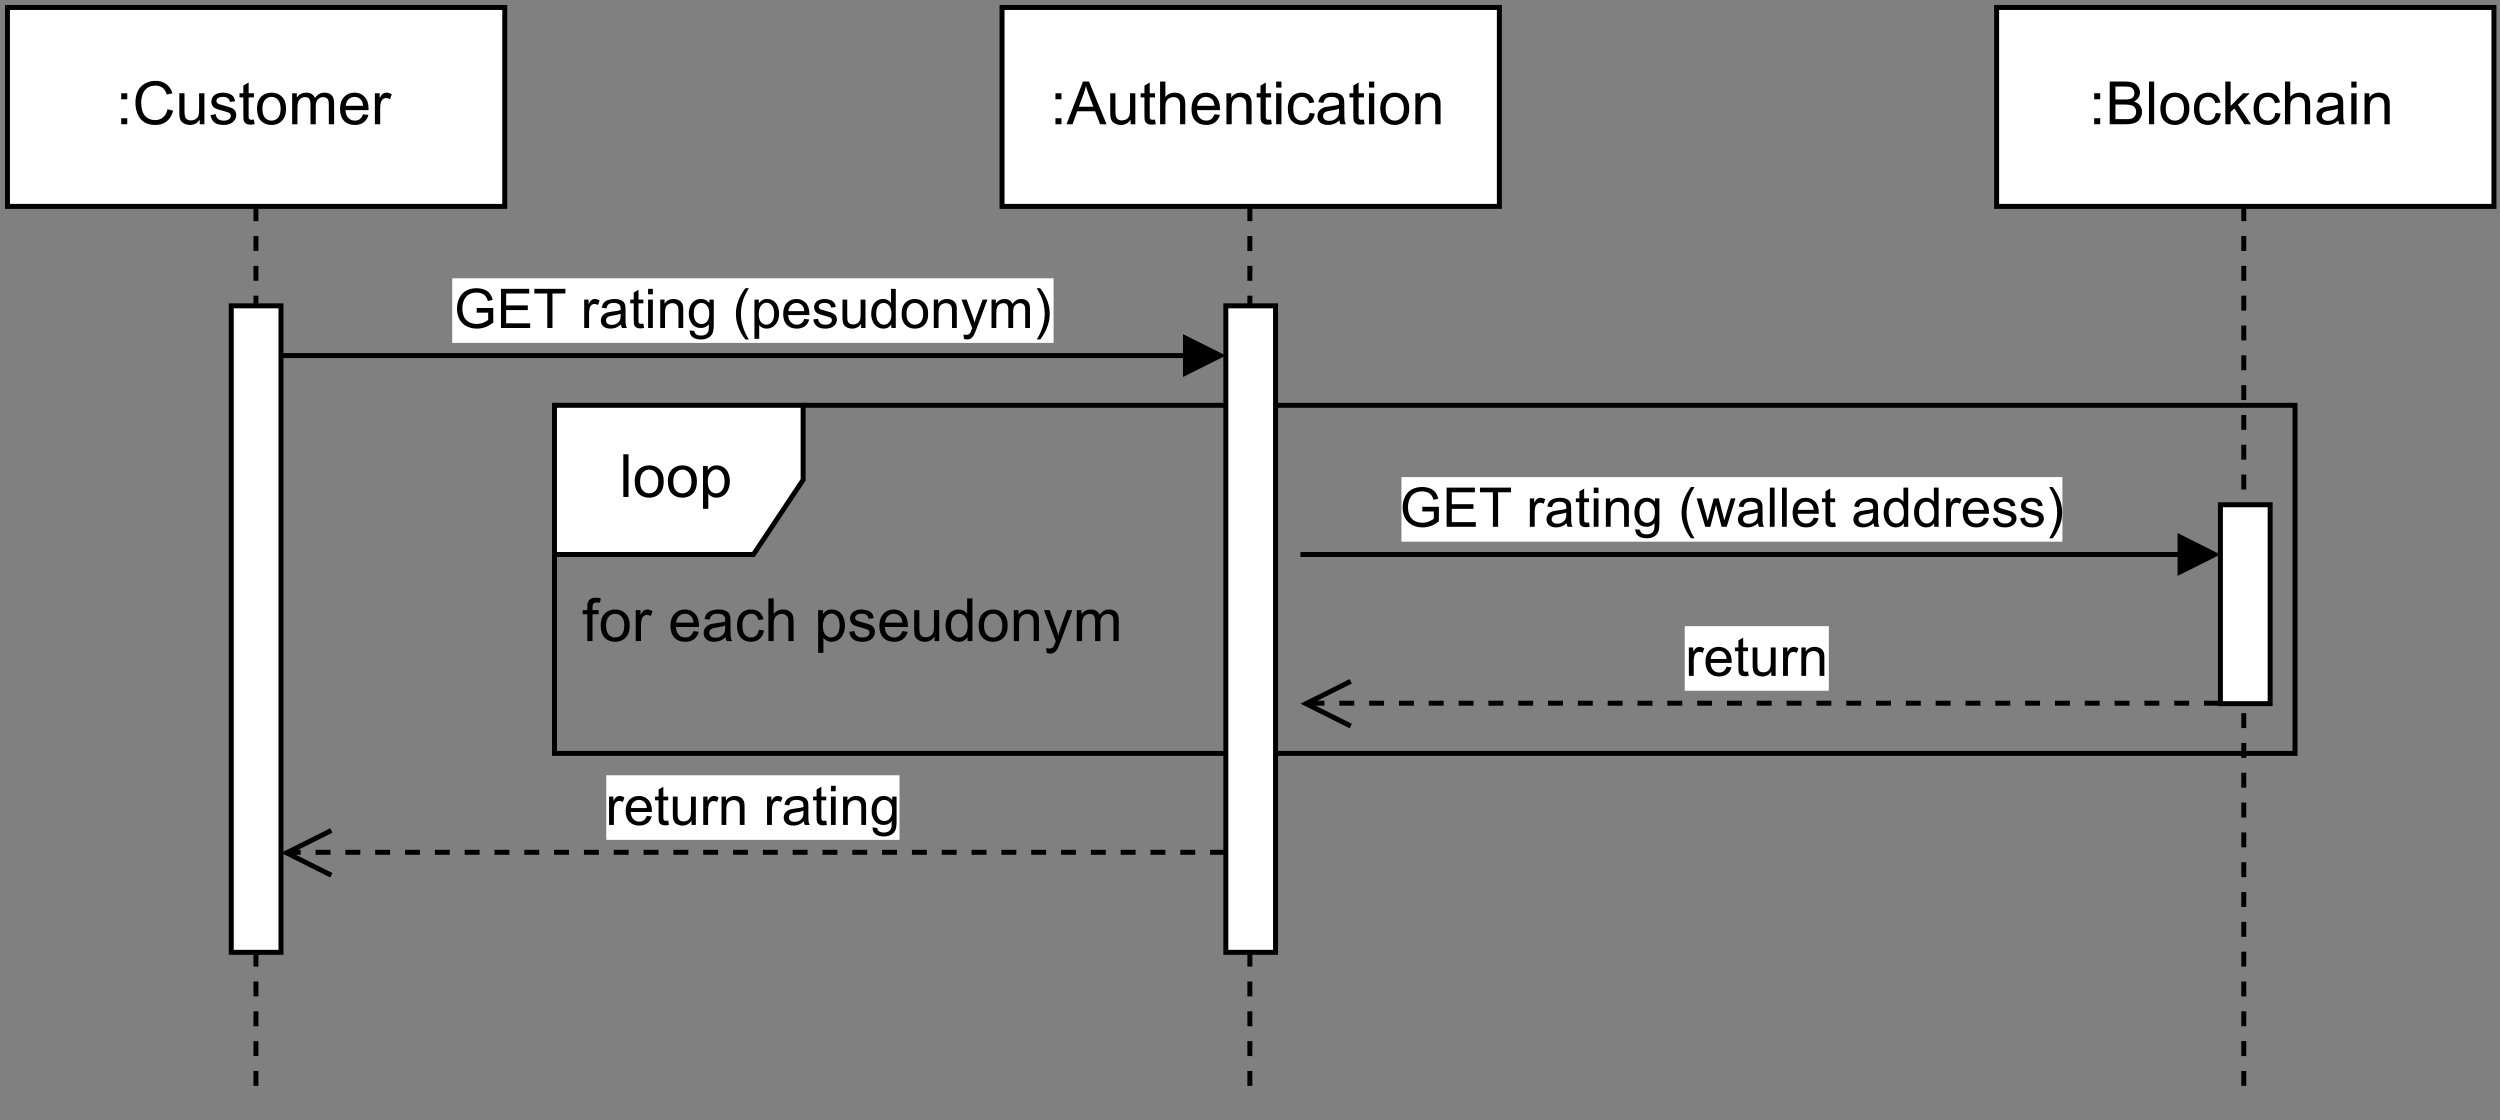 <?xml version="1.0" encoding="UTF-8" standalone="no"?>
<svg 
   width="377.04pt"
   height="168.96pt"
   viewBox="0 0 377.04 168.96"
   version="1.1"
   id="svg461"
   xmlns:xlink="http://www.w3.org/1999/xlink"
   xmlns="http://www.w3.org/2000/svg"
   xmlns:svg="http://www.w3.org/2000/svg" content="%3Cmxfile%20host%3D%22app.diagrams.net%22%20modified%3D%222023-09-24T15%3A07%3A06.315Z%22%20agent%3D%22Mozilla%2F5.0%20(Macintosh%3B%20Intel%20Mac%20OS%20X%2010_15_7)%20AppleWebKit%2F605.1.15%20(KHTML%2C%20like%20Gecko)%20Version%2F16.6%20Safari%2F605.1.15%22%20version%3D%2221.8.2%22%20etag%3D%22kz2kUI_OGxxZbGTy9lWW%22%20type%3D%22google%22%3E%20%20%20%3Cdiagram%20name%3D%22Page-1%22%20id%3D%22GvdmFupSYZPPcEpfSs4h%22%3E%20%20%20%20%20%3CmxGraphModel%20dx%3D%221866%22%20dy%3D%221239%22%20grid%3D%221%22%20gridSize%3D%2210%22%20guides%3D%221%22%20tooltips%3D%221%22%20connect%3D%221%22%20arrows%3D%221%22%20fold%3D%221%22%20page%3D%221%22%20pageScale%3D%221%22%20pageWidth%3D%22850%22%20pageHeight%3D%221100%22%20background%3D%22none%22%20math%3D%220%22%20shadow%3D%220%22%3E%20%20%20%20%20%20%20%3Croot%3E%20%20%20%20%20%20%20%20%20%3CmxCell%20id%3D%220%22%20%2F%3E%20%20%20%20%20%20%20%20%20%3CmxCell%20id%3D%221%22%20parent%3D%220%22%20%2F%3E%20%20%20%20%20%20%20%20%20%3CmxCell%20id%3D%222%22%20value%3D%22loop%22%20style%3D%22shape%3DumlFrame%3BwhiteSpace%3Dwrap%3Bhtml%3D1%3BpointerEvents%3D0%3BrecursiveResize%3D0%3Bcontainer%3D1%3Bcollapsible%3D0%3Bwidth%3D50%3B%22%20vertex%3D%221%22%20parent%3D%221%22%3E%20%20%20%20%20%20%20%20%20%20%20%3CmxGeometry%20x%3D%221290%22%20y%3D%223100%22%20width%3D%22350%22%20height%3D%2270%22%20as%3D%22geometry%22%20%2F%3E%20%20%20%20%20%20%20%20%20%3C%2FmxCell%3E%20%20%20%20%20%20%20%20%20%3CmxCell%20id%3D%223%22%20value%3D%22for%20each%20pseudonym%22%20style%3D%22text%3Balign%3Dcenter%3Bhtml%3D1%3B%22%20vertex%3D%221%22%20parent%3D%222%22%3E%20%20%20%20%20%20%20%20%20%20%20%3CmxGeometry%20width%3D%22100%22%20height%3D%2220%22%20relative%3D%221%22%20as%3D%22geometry%22%3E%20%20%20%20%20%20%20%20%20%20%20%20%20%3CmxPoint%20x%3D%2210%22%20y%3D%2230%22%20as%3D%22offset%22%20%2F%3E%20%20%20%20%20%20%20%20%20%20%20%3C%2FmxGeometry%3E%20%20%20%20%20%20%20%20%20%3C%2FmxCell%3E%20%20%20%20%20%20%20%20%20%3CmxCell%20id%3D%224%22%20value%3D%22%3AAuthentication%22%20style%3D%22shape%3DumlLifeline%3Bperimeter%3DlifelinePerimeter%3BwhiteSpace%3Dwrap%3Bhtml%3D1%3Bcontainer%3D1%3BdropTarget%3D0%3Bcollapsible%3D0%3BrecursiveResize%3D0%3BoutlineConnect%3D0%3BportConstraint%3Deastwest%3BnewEdgeStyle%3D%7B%26quot%3BedgeStyle%26quot%3B%3A%26quot%3BelbowEdgeStyle%26quot%3B%2C%26quot%3Belbow%26quot%3B%3A%26quot%3Bvertical%26quot%3B%2C%26quot%3Bcurved%26quot%3B%3A0%2C%26quot%3Brounded%26quot%3B%3A0%7D%3B%22%20vertex%3D%221%22%20parent%3D%221%22%3E%20%20%20%20%20%20%20%20%20%20%20%3CmxGeometry%20x%3D%221380%22%20y%3D%223020%22%20width%3D%22100%22%20height%3D%22220%22%20as%3D%22geometry%22%20%2F%3E%20%20%20%20%20%20%20%20%20%3C%2FmxCell%3E%20%20%20%20%20%20%20%20%20%3CmxCell%20id%3D%225%22%20value%3D%22%22%20style%3D%22html%3D1%3Bpoints%3D%5B%5D%3Bperimeter%3DorthogonalPerimeter%3BoutlineConnect%3D0%3BtargetShapes%3DumlLifeline%3BportConstraint%3Deastwest%3BnewEdgeStyle%3D%7B%26quot%3BedgeStyle%26quot%3B%3A%26quot%3BelbowEdgeStyle%26quot%3B%2C%26quot%3Belbow%26quot%3B%3A%26quot%3Bvertical%26quot%3B%2C%26quot%3Bcurved%26quot%3B%3A0%2C%26quot%3Brounded%26quot%3B%3A0%7D%3B%22%20vertex%3D%221%22%20parent%3D%224%22%3E%20%20%20%20%20%20%20%20%20%20%20%3CmxGeometry%20x%3D%2245%22%20y%3D%2260%22%20width%3D%2210%22%20height%3D%22130%22%20as%3D%22geometry%22%20%2F%3E%20%20%20%20%20%20%20%20%20%3C%2FmxCell%3E%20%20%20%20%20%20%20%20%20%3CmxCell%20id%3D%226%22%20value%3D%22%3ACustomer%22%20style%3D%22shape%3DumlLifeline%3Bperimeter%3DlifelinePerimeter%3BwhiteSpace%3Dwrap%3Bhtml%3D1%3Bcontainer%3D1%3BdropTarget%3D0%3Bcollapsible%3D0%3BrecursiveResize%3D0%3BoutlineConnect%3D0%3BportConstraint%3Deastwest%3BnewEdgeStyle%3D%7B%26quot%3BedgeStyle%26quot%3B%3A%26quot%3BelbowEdgeStyle%26quot%3B%2C%26quot%3Belbow%26quot%3B%3A%26quot%3Bvertical%26quot%3B%2C%26quot%3Bcurved%26quot%3B%3A0%2C%26quot%3Brounded%26quot%3B%3A0%7D%3B%22%20vertex%3D%221%22%20parent%3D%221%22%3E%20%20%20%20%20%20%20%20%20%20%20%3CmxGeometry%20x%3D%221180%22%20y%3D%223020%22%20width%3D%22100%22%20height%3D%22220%22%20as%3D%22geometry%22%20%2F%3E%20%20%20%20%20%20%20%20%20%3C%2FmxCell%3E%20%20%20%20%20%20%20%20%20%3CmxCell%20id%3D%227%22%20value%3D%22%22%20style%3D%22html%3D1%3Bpoints%3D%5B%5D%3Bperimeter%3DorthogonalPerimeter%3BoutlineConnect%3D0%3BtargetShapes%3DumlLifeline%3BportConstraint%3Deastwest%3BnewEdgeStyle%3D%7B%26quot%3BedgeStyle%26quot%3B%3A%26quot%3BelbowEdgeStyle%26quot%3B%2C%26quot%3Belbow%26quot%3B%3A%26quot%3Bvertical%26quot%3B%2C%26quot%3Bcurved%26quot%3B%3A0%2C%26quot%3Brounded%26quot%3B%3A0%7D%3B%22%20vertex%3D%221%22%20parent%3D%226%22%3E%20%20%20%20%20%20%20%20%20%20%20%3CmxGeometry%20x%3D%2245%22%20y%3D%2260%22%20width%3D%2210%22%20height%3D%22130%22%20as%3D%22geometry%22%20%2F%3E%20%20%20%20%20%20%20%20%20%3C%2FmxCell%3E%20%20%20%20%20%20%20%20%20%3CmxCell%20id%3D%228%22%20value%3D%22GET%20rating%20(pesudonym)%22%20style%3D%22html%3D1%3BverticalAlign%3Dbottom%3BendArrow%3Dblock%3BedgeStyle%3DelbowEdgeStyle%3Belbow%3Dvertical%3Bcurved%3D0%3Brounded%3D0%3B%22%20edge%3D%221%22%20source%3D%227%22%20target%3D%225%22%20parent%3D%221%22%3E%20%20%20%20%20%20%20%20%20%20%20%3CmxGeometry%20x%3D%22-0.003%22%20relative%3D%221%22%20as%3D%22geometry%22%3E%20%20%20%20%20%20%20%20%20%20%20%20%20%3CmxPoint%20x%3D%221250%22%20y%3D%223090%22%20as%3D%22sourcePoint%22%20%2F%3E%20%20%20%20%20%20%20%20%20%20%20%20%20%3CArray%20as%3D%22points%22%3E%20%20%20%20%20%20%20%20%20%20%20%20%20%20%20%3CmxPoint%20x%3D%221340%22%20y%3D%223090%22%20%2F%3E%20%20%20%20%20%20%20%20%20%20%20%20%20%3C%2FArray%3E%20%20%20%20%20%20%20%20%20%20%20%20%20%3CmxPoint%20as%3D%22offset%22%20%2F%3E%20%20%20%20%20%20%20%20%20%20%20%3C%2FmxGeometry%3E%20%20%20%20%20%20%20%20%20%3C%2FmxCell%3E%20%20%20%20%20%20%20%20%20%3CmxCell%20id%3D%229%22%20value%3D%22return%20rating%22%20style%3D%22html%3D1%3BverticalAlign%3Dbottom%3BendArrow%3Dopen%3Bdashed%3D1%3BendSize%3D8%3BedgeStyle%3DelbowEdgeStyle%3Belbow%3Dvertical%3Bcurved%3D0%3Brounded%3D0%3B%22%20edge%3D%221%22%20source%3D%225%22%20target%3D%227%22%20parent%3D%221%22%3E%20%20%20%20%20%20%20%20%20%20%20%3CmxGeometry%20relative%3D%221%22%20as%3D%22geometry%22%3E%20%20%20%20%20%20%20%20%20%20%20%20%20%3CmxPoint%20x%3D%221250%22%20y%3D%223190%22%20as%3D%22targetPoint%22%20%2F%3E%20%20%20%20%20%20%20%20%20%20%20%20%20%3CArray%20as%3D%22points%22%3E%20%20%20%20%20%20%20%20%20%20%20%20%20%20%20%3CmxPoint%20x%3D%221360%22%20y%3D%223190%22%20%2F%3E%20%20%20%20%20%20%20%20%20%20%20%20%20%20%20%3CmxPoint%20x%3D%221510%22%20y%3D%223210%22%20%2F%3E%20%20%20%20%20%20%20%20%20%20%20%20%20%3C%2FArray%3E%20%20%20%20%20%20%20%20%20%20%20%3C%2FmxGeometry%3E%20%20%20%20%20%20%20%20%20%3C%2FmxCell%3E%20%20%20%20%20%20%20%20%20%3CmxCell%20id%3D%2210%22%20value%3D%22%3ABlockchain%22%20style%3D%22shape%3DumlLifeline%3Bperimeter%3DlifelinePerimeter%3BwhiteSpace%3Dwrap%3Bhtml%3D1%3Bcontainer%3D1%3BdropTarget%3D0%3Bcollapsible%3D0%3BrecursiveResize%3D0%3BoutlineConnect%3D0%3BportConstraint%3Deastwest%3BnewEdgeStyle%3D%7B%26quot%3BedgeStyle%26quot%3B%3A%26quot%3BelbowEdgeStyle%26quot%3B%2C%26quot%3Belbow%26quot%3B%3A%26quot%3Bvertical%26quot%3B%2C%26quot%3Bcurved%26quot%3B%3A0%2C%26quot%3Brounded%26quot%3B%3A0%7D%3B%22%20vertex%3D%221%22%20parent%3D%221%22%3E%20%20%20%20%20%20%20%20%20%20%20%3CmxGeometry%20x%3D%221580%22%20y%3D%223020%22%20width%3D%22100%22%20height%3D%22220%22%20as%3D%22geometry%22%20%2F%3E%20%20%20%20%20%20%20%20%20%3C%2FmxCell%3E%20%20%20%20%20%20%20%20%20%3CmxCell%20id%3D%2211%22%20value%3D%22%22%20style%3D%22html%3D1%3Bpoints%3D%5B%5D%3Bperimeter%3DorthogonalPerimeter%3BoutlineConnect%3D0%3BtargetShapes%3DumlLifeline%3BportConstraint%3Deastwest%3BnewEdgeStyle%3D%7B%26quot%3BedgeStyle%26quot%3B%3A%26quot%3BelbowEdgeStyle%26quot%3B%2C%26quot%3Belbow%26quot%3B%3A%26quot%3Bvertical%26quot%3B%2C%26quot%3Bcurved%26quot%3B%3A0%2C%26quot%3Brounded%26quot%3B%3A0%7D%3B%22%20vertex%3D%221%22%20parent%3D%2210%22%3E%20%20%20%20%20%20%20%20%20%20%20%3CmxGeometry%20x%3D%2245%22%20y%3D%22100%22%20width%3D%2210%22%20height%3D%2240%22%20as%3D%22geometry%22%20%2F%3E%20%20%20%20%20%20%20%20%20%3C%2FmxCell%3E%20%20%20%20%20%20%20%20%20%3CmxCell%20id%3D%2212%22%20value%3D%22GET%20rating%20(wallet%20address)%22%20style%3D%22html%3D1%3BverticalAlign%3Dbottom%3BendArrow%3Dblock%3BedgeStyle%3DelbowEdgeStyle%3Belbow%3Dvertical%3Bcurved%3D0%3Brounded%3D0%3B%22%20edge%3D%221%22%20target%3D%2211%22%20parent%3D%221%22%3E%20%20%20%20%20%20%20%20%20%20%20%3CmxGeometry%20x%3D%22-0.003%22%20relative%3D%221%22%20as%3D%22geometry%22%3E%20%20%20%20%20%20%20%20%20%20%20%20%20%3CmxPoint%20x%3D%221450%22%20y%3D%223130%22%20as%3D%22sourcePoint%22%20%2F%3E%20%20%20%20%20%20%20%20%20%20%20%20%20%3CArray%20as%3D%22points%22%3E%20%20%20%20%20%20%20%20%20%20%20%20%20%20%20%3CmxPoint%20x%3D%221440%22%20y%3D%223130%22%20%2F%3E%20%20%20%20%20%20%20%20%20%20%20%20%20%3C%2FArray%3E%20%20%20%20%20%20%20%20%20%20%20%20%20%3CmxPoint%20as%3D%22offset%22%20%2F%3E%20%20%20%20%20%20%20%20%20%20%20%20%20%3CmxPoint%20x%3D%221610%22%20y%3D%223130%22%20as%3D%22targetPoint%22%20%2F%3E%20%20%20%20%20%20%20%20%20%20%20%3C%2FmxGeometry%3E%20%20%20%20%20%20%20%20%20%3C%2FmxCell%3E%20%20%20%20%20%20%20%20%20%3CmxCell%20id%3D%2213%22%20value%3D%22return%22%20style%3D%22html%3D1%3BverticalAlign%3Dbottom%3BendArrow%3Dopen%3Bdashed%3D1%3BendSize%3D8%3BedgeStyle%3DelbowEdgeStyle%3Belbow%3Dvertical%3Bcurved%3D0%3Brounded%3D0%3B%22%20edge%3D%221%22%20source%3D%2211%22%20parent%3D%221%22%3E%20%20%20%20%20%20%20%20%20%20%20%3CmxGeometry%20relative%3D%221%22%20as%3D%22geometry%22%3E%20%20%20%20%20%20%20%20%20%20%20%20%20%3CmxPoint%20x%3D%221440%22%20y%3D%223160%22%20as%3D%22targetPoint%22%20%2F%3E%20%20%20%20%20%20%20%20%20%20%20%20%20%3CArray%20as%3D%22points%22%3E%20%20%20%20%20%20%20%20%20%20%20%20%20%20%20%3CmxPoint%20x%3D%221470%22%20y%3D%223160%22%20%2F%3E%20%20%20%20%20%20%20%20%20%20%20%20%20%20%20%3CmxPoint%20x%3D%221305%22%20y%3D%223040%22%20%2F%3E%20%20%20%20%20%20%20%20%20%20%20%20%20%3C%2FArray%3E%20%20%20%20%20%20%20%20%20%20%20%20%20%3CmxPoint%20x%3D%221229.5%22%20y%3D%223160%22%20as%3D%22sourcePoint%22%20%2F%3E%20%20%20%20%20%20%20%20%20%20%20%3C%2FmxGeometry%3E%20%20%20%20%20%20%20%20%20%3C%2FmxCell%3E%20%20%20%20%20%20%20%3C%2Froot%3E%20%20%20%20%20%3C%2FmxGraphModel%3E%20%20%20%3C%2Fdiagram%3E%20%3C%2Fmxfile%3E%20">
  <rect x="0" y="0" width="377.04" height="168.96" fill="#808080" stroke="none"/>
  <defs
     id="defs141">
    <g
       id="g139">
      <g
         id="glyph-0-0">
        <path
           d="M 1.125 0 L 1.125 -5.625 L 5.625 -5.625 L 5.625 0 Z M 1.266 -0.141 L 5.484 -0.141 L 5.484 -5.484 L 1.266 -5.484 Z M 1.266 -0.141 "
           id="path2" />
      </g>
      <g
         id="glyph-0-1">
        <path
           d="M 0.578 0 L 0.578 -6.438 L 1.359 -6.438 L 1.359 0 Z M 0.578 0 "
           id="path5" />
      </g>
      <g
         id="glyph-0-2">
        <path
           d="M 0.297 -2.328 C 0.297 -3.191 0.535 -3.832 1.016 -4.25 C 1.422 -4.594 1.91 -4.766 2.484 -4.766 C 3.129 -4.766 3.656 -4.555 4.062 -4.141 C 4.469 -3.723 4.672 -3.145 4.672 -2.406 C 4.672 -1.801 4.578 -1.328 4.391 -0.984 C 4.211 -0.641 3.953 -0.367 3.609 -0.172 C 3.266 0.016 2.891 0.109 2.484 0.109 C 1.828 0.109 1.297 -0.098 0.891 -0.516 C 0.492 -0.941 0.297 -1.547 0.297 -2.328 Z M 1.109 -2.328 C 1.109 -1.734 1.238 -1.285 1.5 -0.984 C 1.758 -0.691 2.086 -0.547 2.484 -0.547 C 2.879 -0.547 3.207 -0.691 3.469 -0.984 C 3.727 -1.285 3.859 -1.742 3.859 -2.359 C 3.859 -2.93 3.727 -3.367 3.469 -3.672 C 3.207 -3.973 2.879 -4.125 2.484 -4.125 C 2.086 -4.125 1.758 -3.973 1.5 -3.672 C 1.238 -3.379 1.109 -2.93 1.109 -2.328 Z M 1.109 -2.328 "
           id="path8" />
      </g>
      <g
         id="glyph-0-3">
        <path
           d="M 0.594 1.781 L 0.594 -4.672 L 1.312 -4.672 L 1.312 -4.062 C 1.477 -4.301 1.664 -4.477 1.875 -4.594 C 2.094 -4.707 2.359 -4.766 2.672 -4.766 C 3.066 -4.766 3.414 -4.66 3.719 -4.453 C 4.02 -4.254 4.25 -3.969 4.406 -3.594 C 4.562 -3.219 4.641 -2.812 4.641 -2.375 C 4.641 -1.895 4.551 -1.461 4.375 -1.078 C 4.207 -0.691 3.961 -0.395 3.641 -0.188 C 3.316 0.008 2.973 0.109 2.609 0.109 C 2.348 0.109 2.113 0.051 1.906 -0.062 C 1.695 -0.176 1.523 -0.316 1.391 -0.484 L 1.391 1.781 Z M 1.312 -2.312 C 1.312 -1.707 1.43 -1.258 1.672 -0.969 C 1.922 -0.688 2.219 -0.547 2.562 -0.547 C 2.906 -0.547 3.203 -0.691 3.453 -0.984 C 3.711 -1.285 3.844 -1.75 3.844 -2.375 C 3.844 -2.969 3.719 -3.41 3.469 -3.703 C 3.227 -4.004 2.938 -4.156 2.594 -4.156 C 2.258 -4.156 1.961 -3.992 1.703 -3.672 C 1.441 -3.359 1.312 -2.906 1.312 -2.312 Z M 1.312 -2.312 "
           id="path11" />
      </g>
      <g
         id="glyph-0-4">
        <path
           d="M 0.781 0 L 0.781 -4.047 L 0.078 -4.047 L 0.078 -4.672 L 0.781 -4.672 L 0.781 -5.156 C 0.781 -5.477 0.805 -5.711 0.859 -5.859 C 0.941 -6.066 1.078 -6.234 1.266 -6.359 C 1.461 -6.484 1.734 -6.547 2.078 -6.547 C 2.297 -6.547 2.539 -6.52 2.812 -6.469 L 2.688 -5.781 C 2.531 -5.812 2.379 -5.828 2.234 -5.828 C 1.992 -5.828 1.82 -5.773 1.719 -5.672 C 1.613 -5.566 1.562 -5.375 1.562 -5.094 L 1.562 -4.672 L 2.484 -4.672 L 2.484 -4.047 L 1.562 -4.047 L 1.562 0 Z M 0.781 0 "
           id="path14" />
      </g>
      <g
         id="glyph-0-5">
        <path
           d="M 0.578 0 L 0.578 -4.672 L 1.297 -4.672 L 1.297 -3.953 C 1.473 -4.285 1.641 -4.504 1.797 -4.609 C 1.953 -4.711 2.125 -4.766 2.312 -4.766 C 2.57 -4.766 2.844 -4.68 3.125 -4.516 L 2.844 -3.781 C 2.656 -3.895 2.461 -3.953 2.266 -3.953 C 2.098 -3.953 1.941 -3.898 1.797 -3.797 C 1.66 -3.691 1.562 -3.547 1.5 -3.359 C 1.414 -3.078 1.375 -2.77 1.375 -2.438 L 1.375 0 Z M 0.578 0 "
           id="path17" />
      </g>
      <g
         id="glyph-0-6" />
      <g
         id="glyph-0-7">
        <path
           d="M 3.781 -1.5 L 4.609 -1.406 C 4.473 -0.926 4.227 -0.551 3.875 -0.281 C 3.531 -0.02 3.086 0.109 2.547 0.109 C 1.867 0.109 1.328 -0.098 0.922 -0.516 C 0.523 -0.941 0.328 -1.535 0.328 -2.297 C 0.328 -3.078 0.531 -3.68 0.938 -4.109 C 1.344 -4.547 1.867 -4.766 2.516 -4.766 C 3.141 -4.766 3.645 -4.551 4.031 -4.125 C 4.426 -3.707 4.625 -3.113 4.625 -2.344 C 4.625 -2.289 4.625 -2.219 4.625 -2.125 L 1.141 -2.125 C 1.172 -1.613 1.316 -1.223 1.578 -0.953 C 1.836 -0.68 2.164 -0.547 2.562 -0.547 C 2.852 -0.547 3.098 -0.617 3.297 -0.766 C 3.504 -0.922 3.664 -1.164 3.781 -1.5 Z M 1.188 -2.781 L 3.797 -2.781 C 3.766 -3.176 3.664 -3.473 3.5 -3.672 C 3.25 -3.973 2.922 -4.125 2.516 -4.125 C 2.148 -4.125 1.844 -4 1.594 -3.75 C 1.352 -3.508 1.219 -3.188 1.188 -2.781 Z M 1.188 -2.781 "
           id="path21" />
      </g>
      <g
         id="glyph-0-8">
        <path
           d="M 3.641 -0.578 C 3.348 -0.328 3.066 -0.148 2.797 -0.047 C 2.523 0.055 2.234 0.109 1.922 0.109 C 1.41 0.109 1.016 -0.016 0.734 -0.266 C 0.461 -0.516 0.328 -0.836 0.328 -1.234 C 0.328 -1.461 0.379 -1.672 0.484 -1.859 C 0.586 -2.047 0.723 -2.195 0.891 -2.312 C 1.055 -2.426 1.242 -2.516 1.453 -2.578 C 1.609 -2.609 1.844 -2.645 2.156 -2.688 C 2.801 -2.758 3.273 -2.852 3.578 -2.969 C 3.578 -3.07 3.578 -3.141 3.578 -3.172 C 3.578 -3.492 3.504 -3.719 3.359 -3.844 C 3.148 -4.031 2.848 -4.125 2.453 -4.125 C 2.078 -4.125 1.801 -4.055 1.625 -3.922 C 1.445 -3.797 1.316 -3.566 1.234 -3.234 L 0.469 -3.328 C 0.531 -3.66 0.641 -3.926 0.797 -4.125 C 0.961 -4.332 1.195 -4.488 1.5 -4.594 C 1.812 -4.707 2.164 -4.766 2.562 -4.766 C 2.969 -4.766 3.289 -4.719 3.531 -4.625 C 3.781 -4.531 3.961 -4.41 4.078 -4.266 C 4.203 -4.129 4.285 -3.953 4.328 -3.734 C 4.359 -3.598 4.375 -3.359 4.375 -3.016 L 4.375 -1.953 C 4.375 -1.223 4.391 -0.758 4.422 -0.562 C 4.453 -0.363 4.52 -0.176 4.625 0 L 3.797 0 C 3.711 -0.164 3.66 -0.359 3.641 -0.578 Z M 3.578 -2.344 C 3.285 -2.227 2.852 -2.129 2.281 -2.047 C 1.957 -1.992 1.727 -1.938 1.594 -1.875 C 1.457 -1.82 1.352 -1.738 1.281 -1.625 C 1.207 -1.508 1.172 -1.383 1.172 -1.25 C 1.172 -1.039 1.25 -0.863 1.406 -0.719 C 1.562 -0.582 1.797 -0.516 2.109 -0.516 C 2.41 -0.516 2.68 -0.582 2.922 -0.719 C 3.16 -0.852 3.336 -1.035 3.453 -1.266 C 3.535 -1.441 3.578 -1.703 3.578 -2.047 Z M 3.578 -2.344 "
           id="path24" />
      </g>
      <g
         id="glyph-0-9">
        <path
           d="M 3.641 -1.703 L 4.422 -1.609 C 4.336 -1.066 4.117 -0.645 3.766 -0.344 C 3.41 -0.039 2.977 0.109 2.469 0.109 C 1.832 0.109 1.32 -0.098 0.938 -0.516 C 0.551 -0.93 0.359 -1.531 0.359 -2.312 C 0.359 -2.82 0.441 -3.266 0.609 -3.641 C 0.773 -4.016 1.023 -4.297 1.359 -4.484 C 1.703 -4.672 2.078 -4.766 2.484 -4.766 C 2.984 -4.766 3.395 -4.633 3.719 -4.375 C 4.039 -4.125 4.25 -3.766 4.344 -3.297 L 3.578 -3.172 C 3.504 -3.484 3.375 -3.719 3.188 -3.875 C 3 -4.039 2.773 -4.125 2.516 -4.125 C 2.109 -4.125 1.781 -3.977 1.531 -3.688 C 1.289 -3.406 1.172 -2.957 1.172 -2.344 C 1.172 -1.707 1.289 -1.25 1.531 -0.969 C 1.77 -0.688 2.082 -0.547 2.469 -0.547 C 2.781 -0.547 3.039 -0.641 3.25 -0.828 C 3.457 -1.016 3.586 -1.305 3.641 -1.703 Z M 3.641 -1.703 "
           id="path27" />
      </g>
      <g
         id="glyph-0-10">
        <path
           d="M 0.594 0 L 0.594 -6.438 L 1.391 -6.438 L 1.391 -4.125 C 1.754 -4.551 2.219 -4.766 2.781 -4.766 C 3.125 -4.766 3.422 -4.695 3.672 -4.562 C 3.93 -4.426 4.113 -4.238 4.219 -4 C 4.332 -3.758 4.391 -3.41 4.391 -2.953 L 4.391 0 L 3.609 0 L 3.609 -2.953 C 3.609 -3.348 3.52 -3.633 3.344 -3.812 C 3.176 -4 2.938 -4.094 2.625 -4.094 C 2.383 -4.094 2.16 -4.031 1.953 -3.906 C 1.742 -3.789 1.598 -3.629 1.516 -3.422 C 1.43 -3.211 1.391 -2.922 1.391 -2.547 L 1.391 0 Z M 0.594 0 "
           id="path30" />
      </g>
      <g
         id="glyph-0-11">
        <path
           d="M 0.281 -1.391 L 1.062 -1.516 C 1.102 -1.203 1.223 -0.961 1.422 -0.797 C 1.629 -0.629 1.91 -0.547 2.266 -0.547 C 2.629 -0.547 2.898 -0.617 3.078 -0.766 C 3.254 -0.91 3.344 -1.082 3.344 -1.281 C 3.344 -1.469 3.266 -1.609 3.109 -1.703 C 2.992 -1.773 2.723 -1.867 2.297 -1.984 C 1.711 -2.129 1.305 -2.254 1.078 -2.359 C 0.859 -2.461 0.691 -2.609 0.578 -2.797 C 0.461 -2.984 0.406 -3.191 0.406 -3.422 C 0.406 -3.629 0.453 -3.82 0.547 -4 C 0.641 -4.176 0.77 -4.328 0.938 -4.453 C 1.062 -4.535 1.227 -4.609 1.438 -4.672 C 1.656 -4.734 1.883 -4.766 2.125 -4.766 C 2.488 -4.766 2.805 -4.711 3.078 -4.609 C 3.359 -4.504 3.566 -4.363 3.703 -4.188 C 3.836 -4.008 3.93 -3.77 3.984 -3.469 L 3.203 -3.359 C 3.172 -3.598 3.066 -3.785 2.891 -3.922 C 2.723 -4.055 2.488 -4.125 2.188 -4.125 C 1.82 -4.125 1.562 -4.062 1.406 -3.938 C 1.25 -3.82 1.172 -3.68 1.172 -3.516 C 1.172 -3.41 1.203 -3.32 1.266 -3.25 C 1.328 -3.156 1.43 -3.082 1.578 -3.031 C 1.648 -3 1.879 -2.93 2.266 -2.828 C 2.828 -2.68 3.219 -2.562 3.438 -2.469 C 3.664 -2.375 3.844 -2.234 3.969 -2.047 C 4.094 -1.867 4.156 -1.645 4.156 -1.375 C 4.156 -1.102 4.078 -0.852 3.922 -0.625 C 3.766 -0.395 3.539 -0.211 3.25 -0.078 C 2.969 0.047 2.641 0.109 2.266 0.109 C 1.66 0.109 1.195 -0.016 0.875 -0.266 C 0.562 -0.523 0.363 -0.898 0.281 -1.391 Z M 0.281 -1.391 "
           id="path33" />
      </g>
      <g
         id="glyph-0-12">
        <path
           d="M 3.656 0 L 3.656 -0.688 C 3.289 -0.156 2.797 0.109 2.172 0.109 C 1.898 0.109 1.645 0.055 1.406 -0.047 C 1.164 -0.16 0.984 -0.297 0.859 -0.453 C 0.742 -0.609 0.664 -0.801 0.625 -1.031 C 0.594 -1.188 0.578 -1.438 0.578 -1.781 L 0.578 -4.672 L 1.359 -4.672 L 1.359 -2.078 C 1.359 -1.66 1.379 -1.383 1.422 -1.25 C 1.461 -1.039 1.562 -0.875 1.719 -0.75 C 1.883 -0.633 2.086 -0.578 2.328 -0.578 C 2.566 -0.578 2.789 -0.633 3 -0.75 C 3.207 -0.875 3.352 -1.039 3.438 -1.25 C 3.52 -1.457 3.562 -1.766 3.562 -2.172 L 3.562 -4.672 L 4.359 -4.672 L 4.359 0 Z M 3.656 0 "
           id="path36" />
      </g>
      <g
         id="glyph-0-13">
        <path
           d="M 3.625 0 L 3.625 -0.594 C 3.32 -0.125 2.883 0.109 2.312 0.109 C 1.945 0.109 1.609 0.004 1.297 -0.203 C 0.984 -0.41 0.738 -0.695 0.562 -1.062 C 0.395 -1.426 0.312 -1.848 0.312 -2.328 C 0.312 -2.797 0.391 -3.219 0.547 -3.594 C 0.703 -3.977 0.93 -4.27 1.234 -4.469 C 1.547 -4.664 1.895 -4.766 2.281 -4.766 C 2.562 -4.766 2.812 -4.707 3.031 -4.594 C 3.25 -4.477 3.426 -4.32 3.562 -4.125 L 3.562 -6.438 L 4.359 -6.438 L 4.359 0 Z M 1.125 -2.328 C 1.125 -1.734 1.25 -1.285 1.5 -0.984 C 1.75 -0.691 2.047 -0.547 2.391 -0.547 C 2.734 -0.547 3.023 -0.688 3.266 -0.969 C 3.516 -1.25 3.641 -1.68 3.641 -2.266 C 3.641 -2.898 3.516 -3.367 3.266 -3.672 C 3.016 -3.973 2.711 -4.125 2.359 -4.125 C 2.004 -4.125 1.707 -3.977 1.469 -3.688 C 1.238 -3.395 1.125 -2.941 1.125 -2.328 Z M 1.125 -2.328 "
           id="path39" />
      </g>
      <g
         id="glyph-0-14">
        <path
           d="M 0.594 0 L 0.594 -4.672 L 1.312 -4.672 L 1.312 -4 C 1.645 -4.508 2.141 -4.766 2.797 -4.766 C 3.078 -4.766 3.332 -4.711 3.562 -4.609 C 3.801 -4.516 3.977 -4.383 4.094 -4.219 C 4.207 -4.062 4.289 -3.867 4.344 -3.641 C 4.375 -3.492 4.391 -3.238 4.391 -2.875 L 4.391 0 L 3.594 0 L 3.594 -2.844 C 3.594 -3.164 3.562 -3.406 3.5 -3.562 C 3.438 -3.719 3.328 -3.844 3.172 -3.938 C 3.016 -4.039 2.832 -4.094 2.625 -4.094 C 2.289 -4.094 2 -3.984 1.75 -3.766 C 1.508 -3.555 1.391 -3.148 1.391 -2.547 L 1.391 0 Z M 0.594 0 "
           id="path42" />
      </g>
      <g
         id="glyph-0-15">
        <path
           d="M 0.562 1.797 L 0.469 1.062 C 0.645 1.102 0.797 1.125 0.922 1.125 C 1.098 1.125 1.238 1.094 1.344 1.031 C 1.445 0.977 1.535 0.898 1.609 0.797 C 1.648 0.711 1.727 0.516 1.844 0.203 C 1.863 0.16 1.891 0.098 1.922 0.016 L 0.141 -4.672 L 1 -4.672 L 1.969 -1.969 C 2.094 -1.625 2.207 -1.266 2.312 -0.891 C 2.395 -1.242 2.5 -1.598 2.625 -1.953 L 3.625 -4.672 L 4.422 -4.672 L 2.641 0.078 C 2.453 0.586 2.305 0.941 2.203 1.141 C 2.055 1.398 1.895 1.586 1.719 1.703 C 1.539 1.828 1.32 1.891 1.062 1.891 C 0.914 1.891 0.75 1.859 0.562 1.797 Z M 0.562 1.797 "
           id="path45" />
      </g>
      <g
         id="glyph-0-16">
        <path
           d="M 0.594 0 L 0.594 -4.672 L 1.297 -4.672 L 1.297 -4.016 C 1.441 -4.242 1.633 -4.426 1.875 -4.562 C 2.125 -4.695 2.406 -4.766 2.719 -4.766 C 3.062 -4.766 3.344 -4.691 3.562 -4.547 C 3.781 -4.41 3.938 -4.211 4.031 -3.953 C 4.406 -4.492 4.883 -4.766 5.469 -4.766 C 5.938 -4.766 6.297 -4.633 6.547 -4.375 C 6.797 -4.125 6.922 -3.734 6.922 -3.203 L 6.922 0 L 6.125 0 L 6.125 -2.938 C 6.125 -3.258 6.098 -3.488 6.047 -3.625 C 6.004 -3.758 5.914 -3.867 5.781 -3.953 C 5.645 -4.047 5.484 -4.094 5.297 -4.094 C 4.973 -4.094 4.703 -3.984 4.484 -3.766 C 4.266 -3.547 4.156 -3.195 4.156 -2.719 L 4.156 0 L 3.359 0 L 3.359 -3.031 C 3.359 -3.383 3.297 -3.648 3.172 -3.828 C 3.047 -4.004 2.836 -4.094 2.547 -4.094 C 2.316 -4.094 2.109 -4.031 1.922 -3.906 C 1.734 -3.789 1.598 -3.617 1.516 -3.391 C 1.43 -3.172 1.391 -2.848 1.391 -2.422 L 1.391 0 Z M 0.594 0 "
           id="path48" />
      </g>
      <g
         id="glyph-0-17">
        <path
           d="M 0.812 -3.766 L 0.812 -4.672 L 1.719 -4.672 L 1.719 -3.766 Z M 0.812 0 L 0.812 -0.906 L 1.719 -0.906 L 1.719 0 Z M 0.812 0 "
           id="path51" />
      </g>
      <g
         id="glyph-0-18">
        <path
           d="M -0.016 0 L 2.469 -6.438 L 3.375 -6.438 L 6.016 0 L 5.047 0 L 4.297 -1.953 L 1.594 -1.953 L 0.891 0 Z M 1.844 -2.641 L 4.031 -2.641 L 3.359 -4.438 C 3.148 -4.977 3 -5.422 2.906 -5.766 C 2.82 -5.348 2.703 -4.938 2.547 -4.531 Z M 1.844 -2.641 "
           id="path54" />
      </g>
      <g
         id="glyph-0-19">
        <path
           d="M 2.328 -0.703 L 2.438 -0.016 C 2.207 0.035 2.008 0.062 1.844 0.062 C 1.551 0.062 1.328 0.016 1.172 -0.078 C 1.016 -0.172 0.898 -0.289 0.828 -0.438 C 0.766 -0.582 0.734 -0.891 0.734 -1.359 L 0.734 -4.047 L 0.156 -4.047 L 0.156 -4.672 L 0.734 -4.672 L 0.734 -5.828 L 1.531 -6.297 L 1.531 -4.672 L 2.328 -4.672 L 2.328 -4.047 L 1.531 -4.047 L 1.531 -1.328 C 1.531 -1.098 1.539 -0.953 1.562 -0.891 C 1.594 -0.828 1.641 -0.773 1.703 -0.734 C 1.766 -0.691 1.852 -0.672 1.969 -0.672 C 2.062 -0.672 2.18 -0.68 2.328 -0.703 Z M 2.328 -0.703 "
           id="path57" />
      </g>
      <g
         id="glyph-0-20">
        <path
           d="M 0.594 -5.531 L 0.594 -6.438 L 1.391 -6.438 L 1.391 -5.531 Z M 0.594 0 L 0.594 -4.672 L 1.391 -4.672 L 1.391 0 Z M 0.594 0 "
           id="path60" />
      </g>
      <g
         id="glyph-0-21">
        <path
           d="M 5.297 -2.266 L 6.141 -2.047 C 5.961 -1.348 5.641 -0.812 5.172 -0.438 C 4.711 -0.07 4.145 0.109 3.469 0.109 C 2.781 0.109 2.219 -0.031 1.781 -0.312 C 1.344 -0.594 1.008 -1 0.781 -1.531 C 0.562 -2.07 0.453 -2.648 0.453 -3.266 C 0.453 -3.941 0.578 -4.531 0.828 -5.031 C 1.086 -5.531 1.453 -5.906 1.922 -6.156 C 2.398 -6.414 2.922 -6.547 3.484 -6.547 C 4.129 -6.547 4.672 -6.379 5.109 -6.047 C 5.555 -5.723 5.863 -5.266 6.031 -4.672 L 5.188 -4.484 C 5.039 -4.953 4.828 -5.289 4.547 -5.5 C 4.266 -5.719 3.906 -5.828 3.469 -5.828 C 2.977 -5.828 2.566 -5.707 2.234 -5.469 C 1.898 -5.227 1.664 -4.906 1.531 -4.5 C 1.395 -4.102 1.328 -3.695 1.328 -3.281 C 1.328 -2.727 1.406 -2.242 1.562 -1.828 C 1.727 -1.422 1.977 -1.117 2.312 -0.922 C 2.645 -0.723 3.008 -0.625 3.406 -0.625 C 3.883 -0.625 4.285 -0.758 4.609 -1.031 C 4.941 -1.312 5.172 -1.723 5.297 -2.266 Z M 5.297 -2.266 "
           id="path63" />
      </g>
      <g
         id="glyph-0-22">
        <path
           d="M 0.656 0 L 0.656 -6.438 L 3.078 -6.438 C 3.566 -6.438 3.957 -6.367 4.25 -6.234 C 4.551 -6.109 4.785 -5.91 4.953 -5.641 C 5.129 -5.367 5.219 -5.086 5.219 -4.797 C 5.219 -4.516 5.141 -4.254 4.984 -4.016 C 4.836 -3.773 4.613 -3.578 4.312 -3.422 C 4.695 -3.305 4.992 -3.113 5.203 -2.844 C 5.422 -2.57 5.531 -2.25 5.531 -1.875 C 5.531 -1.57 5.461 -1.289 5.328 -1.031 C 5.203 -0.77 5.047 -0.566 4.859 -0.422 C 4.672 -0.285 4.438 -0.18 4.156 -0.109 C 3.875 -0.035 3.523 0 3.109 0 Z M 1.516 -3.734 L 2.906 -3.734 C 3.281 -3.734 3.551 -3.758 3.719 -3.812 C 3.938 -3.875 4.098 -3.977 4.203 -4.125 C 4.316 -4.281 4.375 -4.469 4.375 -4.688 C 4.375 -4.906 4.32 -5.094 4.219 -5.25 C 4.113 -5.414 3.969 -5.531 3.781 -5.594 C 3.594 -5.656 3.266 -5.688 2.797 -5.688 L 1.516 -5.688 Z M 1.516 -0.766 L 3.109 -0.766 C 3.391 -0.766 3.586 -0.773 3.703 -0.797 C 3.891 -0.828 4.051 -0.883 4.188 -0.969 C 4.32 -1.051 4.43 -1.172 4.516 -1.328 C 4.598 -1.484 4.641 -1.664 4.641 -1.875 C 4.641 -2.113 4.578 -2.32 4.453 -2.5 C 4.328 -2.676 4.156 -2.797 3.938 -2.859 C 3.719 -2.93 3.406 -2.969 3 -2.969 L 1.516 -2.969 Z M 1.516 -0.766 "
           id="path66" />
      </g>
      <g
         id="glyph-0-23">
        <path
           d="M 0.594 0 L 0.594 -6.438 L 1.391 -6.438 L 1.391 -2.766 L 3.266 -4.672 L 4.281 -4.672 L 2.5 -2.938 L 4.469 0 L 3.484 0 L 1.953 -2.391 L 1.391 -1.844 L 1.391 0 Z M 0.594 0 "
           id="path69" />
      </g>
      <g
         id="glyph-1-0">
        <path
           d="M 1.031 0 L 1.031 -5.156 L 5.156 -5.156 L 5.156 0 Z M 1.156 -0.125 L 5.031 -0.125 L 5.031 -5.031 L 1.156 -5.031 Z M 1.156 -0.125 "
           id="path72" />
      </g>
      <g
         id="glyph-1-1">
        <path
           d="M 3.406 -2.312 L 3.406 -3.016 L 5.906 -3.016 L 5.906 -0.828 C 5.52 -0.516 5.117 -0.281 4.703 -0.125 C 4.297 0.02 3.879 0.094 3.453 0.094 C 2.879 0.094 2.352 -0.023 1.875 -0.266 C 1.406 -0.516 1.047 -0.875 0.797 -1.344 C 0.555 -1.812 0.438 -2.336 0.438 -2.922 C 0.438 -3.492 0.555 -4.031 0.797 -4.531 C 1.035 -5.031 1.379 -5.398 1.828 -5.641 C 2.285 -5.879 2.805 -6 3.391 -6 C 3.816 -6 4.203 -5.93 4.547 -5.797 C 4.898 -5.66 5.172 -5.469 5.359 -5.219 C 5.555 -4.969 5.707 -4.645 5.812 -4.25 L 5.109 -4.062 C 5.016 -4.363 4.898 -4.598 4.766 -4.766 C 4.641 -4.941 4.453 -5.082 4.203 -5.188 C 3.961 -5.289 3.695 -5.344 3.406 -5.344 C 3.039 -5.344 2.727 -5.285 2.469 -5.172 C 2.207 -5.066 2 -4.926 1.844 -4.75 C 1.688 -4.57 1.562 -4.375 1.469 -4.156 C 1.32 -3.789 1.25 -3.395 1.25 -2.969 C 1.25 -2.445 1.336 -2.008 1.516 -1.656 C 1.691 -1.301 1.953 -1.035 2.297 -0.859 C 2.648 -0.691 3.02 -0.609 3.406 -0.609 C 3.75 -0.609 4.082 -0.672 4.406 -0.797 C 4.727 -0.93 4.973 -1.07 5.141 -1.219 L 5.141 -2.312 Z M 3.406 -2.312 "
           id="path75" />
      </g>
      <g
         id="glyph-1-2">
        <path
           d="M 0.656 0 L 0.656 -5.906 L 4.922 -5.906 L 4.922 -5.203 L 1.438 -5.203 L 1.438 -3.406 L 4.703 -3.406 L 4.703 -2.703 L 1.438 -2.703 L 1.438 -0.703 L 5.062 -0.703 L 5.062 0 Z M 0.656 0 "
           id="path78" />
      </g>
      <g
         id="glyph-1-3">
        <path
           d="M 2.141 0 L 2.141 -5.203 L 0.188 -5.203 L 0.188 -5.906 L 4.875 -5.906 L 4.875 -5.203 L 2.922 -5.203 L 2.922 0 Z M 2.141 0 "
           id="path81" />
      </g>
      <g
         id="glyph-1-4" />
      <g
         id="glyph-1-5">
        <path
           d="M 0.531 0 L 0.531 -4.281 L 1.188 -4.281 L 1.188 -3.625 C 1.352 -3.926 1.504 -4.125 1.641 -4.219 C 1.785 -4.32 1.941 -4.375 2.109 -4.375 C 2.359 -4.375 2.609 -4.297 2.859 -4.141 L 2.609 -3.469 C 2.43 -3.57 2.254 -3.625 2.078 -3.625 C 1.922 -3.625 1.781 -3.578 1.656 -3.484 C 1.531 -3.391 1.438 -3.254 1.375 -3.078 C 1.301 -2.828 1.266 -2.547 1.266 -2.234 L 1.266 0 Z M 0.531 0 "
           id="path85" />
      </g>
      <g
         id="glyph-1-6">
        <path
           d="M 3.328 -0.531 C 3.066 -0.301 2.812 -0.141 2.562 -0.047 C 2.312 0.047 2.047 0.094 1.766 0.094 C 1.297 0.094 0.93 -0.02 0.672 -0.25 C 0.422 -0.477 0.297 -0.77 0.297 -1.125 C 0.297 -1.332 0.344 -1.523 0.438 -1.703 C 0.531 -1.879 0.656 -2.02 0.812 -2.125 C 0.969 -2.227 1.145 -2.305 1.344 -2.359 C 1.477 -2.391 1.691 -2.426 1.984 -2.469 C 2.566 -2.531 3 -2.613 3.281 -2.719 C 3.281 -2.812 3.281 -2.875 3.281 -2.906 C 3.281 -3.195 3.211 -3.406 3.078 -3.531 C 2.891 -3.695 2.613 -3.781 2.25 -3.781 C 1.906 -3.781 1.648 -3.719 1.484 -3.594 C 1.328 -3.477 1.207 -3.266 1.125 -2.953 L 0.422 -3.062 C 0.484 -3.363 0.586 -3.609 0.734 -3.797 C 0.891 -3.984 1.102 -4.125 1.375 -4.219 C 1.656 -4.32 1.984 -4.375 2.359 -4.375 C 2.723 -4.375 3.016 -4.328 3.234 -4.234 C 3.461 -4.148 3.629 -4.039 3.734 -3.906 C 3.848 -3.781 3.926 -3.617 3.969 -3.422 C 4 -3.305 4.016 -3.086 4.016 -2.766 L 4.016 -1.797 C 4.016 -1.117 4.023 -0.691 4.047 -0.516 C 4.078 -0.336 4.141 -0.164 4.234 0 L 3.484 0 C 3.41 -0.145 3.359 -0.32 3.328 -0.531 Z M 3.281 -2.141 C 3.008 -2.035 2.613 -1.945 2.094 -1.875 C 1.789 -1.832 1.578 -1.781 1.453 -1.719 C 1.328 -1.664 1.234 -1.586 1.172 -1.484 C 1.109 -1.391 1.078 -1.273 1.078 -1.141 C 1.078 -0.953 1.148 -0.789 1.297 -0.656 C 1.441 -0.531 1.656 -0.469 1.938 -0.469 C 2.219 -0.469 2.461 -0.531 2.672 -0.656 C 2.891 -0.781 3.051 -0.945 3.156 -1.156 C 3.238 -1.32 3.281 -1.562 3.281 -1.875 Z M 3.281 -2.141 "
           id="path88" />
      </g>
      <g
         id="glyph-1-7">
        <path
           d="M 2.125 -0.656 L 2.234 -0.016 C 2.023 0.035 1.844 0.062 1.688 0.062 C 1.426 0.062 1.223 0.02 1.078 -0.062 C 0.93 -0.145 0.828 -0.254 0.766 -0.391 C 0.703 -0.523 0.672 -0.812 0.672 -1.25 L 0.672 -3.719 L 0.141 -3.719 L 0.141 -4.281 L 0.672 -4.281 L 0.672 -5.344 L 1.391 -5.766 L 1.391 -4.281 L 2.125 -4.281 L 2.125 -3.719 L 1.391 -3.719 L 1.391 -1.219 C 1.391 -1.008 1.398 -0.875 1.422 -0.812 C 1.453 -0.75 1.492 -0.703 1.547 -0.672 C 1.609 -0.641 1.695 -0.625 1.812 -0.625 C 1.883 -0.625 1.988 -0.633 2.125 -0.656 Z M 2.125 -0.656 "
           id="path91" />
      </g>
      <g
         id="glyph-1-8">
        <path
           d="M 0.547 -5.078 L 0.547 -5.906 L 1.266 -5.906 L 1.266 -5.078 Z M 0.547 0 L 0.547 -4.281 L 1.266 -4.281 L 1.266 0 Z M 0.547 0 "
           id="path94" />
      </g>
      <g
         id="glyph-1-9">
        <path
           d="M 0.547 0 L 0.547 -4.281 L 1.203 -4.281 L 1.203 -3.672 C 1.516 -4.141 1.969 -4.375 2.562 -4.375 C 2.812 -4.375 3.047 -4.328 3.266 -4.234 C 3.484 -4.141 3.645 -4.016 3.75 -3.859 C 3.863 -3.711 3.941 -3.535 3.984 -3.328 C 4.004 -3.203 4.016 -2.969 4.016 -2.625 L 4.016 0 L 3.297 0 L 3.297 -2.609 C 3.297 -2.898 3.266 -3.117 3.203 -3.266 C 3.148 -3.41 3.051 -3.523 2.906 -3.609 C 2.758 -3.703 2.594 -3.75 2.406 -3.75 C 2.094 -3.75 1.82 -3.648 1.594 -3.453 C 1.375 -3.254 1.266 -2.883 1.266 -2.344 L 1.266 0 Z M 0.547 0 "
           id="path97" />
      </g>
      <g
         id="glyph-1-10">
        <path
           d="M 0.406 0.359 L 1.109 0.453 C 1.141 0.672 1.223 0.832 1.359 0.938 C 1.535 1.07 1.781 1.141 2.094 1.141 C 2.438 1.141 2.695 1.07 2.875 0.938 C 3.062 0.801 3.188 0.613 3.25 0.375 C 3.281 0.227 3.297 -0.082 3.297 -0.562 C 2.984 -0.188 2.586 0 2.109 0 C 1.523 0 1.07 -0.207 0.75 -0.625 C 0.426 -1.051 0.266 -1.562 0.266 -2.156 C 0.266 -2.57 0.336 -2.953 0.484 -3.297 C 0.629 -3.641 0.844 -3.906 1.125 -4.094 C 1.406 -4.281 1.738 -4.375 2.125 -4.375 C 2.625 -4.375 3.039 -4.172 3.375 -3.766 L 3.375 -4.281 L 4.031 -4.281 L 4.031 -0.578 C 4.031 0.086 3.961 0.555 3.828 0.828 C 3.691 1.109 3.477 1.328 3.188 1.484 C 2.895 1.648 2.535 1.734 2.109 1.734 C 1.598 1.734 1.18 1.617 0.859 1.391 C 0.547 1.16 0.395 0.816 0.406 0.359 Z M 1.016 -2.219 C 1.016 -1.656 1.125 -1.242 1.344 -0.984 C 1.57 -0.723 1.852 -0.594 2.188 -0.594 C 2.52 -0.594 2.797 -0.723 3.016 -0.984 C 3.242 -1.242 3.359 -1.645 3.359 -2.188 C 3.359 -2.719 3.238 -3.113 3 -3.375 C 2.77 -3.645 2.492 -3.781 2.172 -3.781 C 1.848 -3.781 1.57 -3.645 1.344 -3.375 C 1.125 -3.113 1.016 -2.727 1.016 -2.219 Z M 1.016 -2.219 "
           id="path100" />
      </g>
      <g
         id="glyph-1-11">
        <path
           d="M 1.922 1.734 C 1.523 1.234 1.188 0.645 0.906 -0.031 C 0.633 -0.707 0.5 -1.41 0.5 -2.141 C 0.5 -2.773 0.602 -3.383 0.812 -3.969 C 1.051 -4.656 1.422 -5.332 1.922 -6 L 2.453 -6 C 2.129 -5.445 1.914 -5.051 1.812 -4.812 C 1.645 -4.438 1.516 -4.051 1.422 -3.656 C 1.305 -3.145 1.25 -2.641 1.25 -2.141 C 1.25 -0.848 1.648 0.441 2.453 1.734 Z M 1.922 1.734 "
           id="path103" />
      </g>
      <g
         id="glyph-1-12">
        <path
           d="M 0.547 1.641 L 0.547 -4.281 L 1.203 -4.281 L 1.203 -3.719 C 1.359 -3.938 1.535 -4.098 1.734 -4.203 C 1.93 -4.316 2.164 -4.375 2.438 -4.375 C 2.812 -4.375 3.133 -4.281 3.406 -4.094 C 3.688 -3.906 3.898 -3.641 4.047 -3.297 C 4.191 -2.953 4.266 -2.578 4.266 -2.172 C 4.266 -1.734 4.18 -1.336 4.016 -0.984 C 3.859 -0.641 3.629 -0.375 3.328 -0.188 C 3.035 0 2.723 0.094 2.391 0.094 C 2.148 0.094 1.93 0.047 1.734 -0.047 C 1.547 -0.148 1.391 -0.281 1.266 -0.438 L 1.266 1.641 Z M 1.203 -2.109 C 1.203 -1.566 1.312 -1.16 1.531 -0.891 C 1.758 -0.629 2.031 -0.5 2.344 -0.5 C 2.664 -0.5 2.941 -0.633 3.172 -0.906 C 3.398 -1.176 3.516 -1.598 3.516 -2.172 C 3.516 -2.723 3.398 -3.133 3.172 -3.406 C 2.953 -3.676 2.688 -3.812 2.375 -3.812 C 2.062 -3.812 1.785 -3.664 1.547 -3.375 C 1.316 -3.082 1.203 -2.66 1.203 -2.109 Z M 1.203 -2.109 "
           id="path106" />
      </g>
      <g
         id="glyph-1-13">
        <path
           d="M 3.469 -1.375 L 4.219 -1.281 C 4.102 -0.844 3.883 -0.504 3.562 -0.266 C 3.238 -0.023 2.832 0.094 2.344 0.094 C 1.719 0.094 1.219 -0.098 0.844 -0.484 C 0.477 -0.867 0.297 -1.41 0.297 -2.109 C 0.297 -2.828 0.477 -3.383 0.844 -3.781 C 1.219 -4.176 1.703 -4.375 2.297 -4.375 C 2.867 -4.375 3.336 -4.176 3.703 -3.781 C 4.066 -3.395 4.25 -2.848 4.25 -2.141 C 4.25 -2.098 4.242 -2.035 4.234 -1.953 L 1.047 -1.953 C 1.078 -1.484 1.211 -1.125 1.453 -0.875 C 1.691 -0.625 1.988 -0.5 2.344 -0.5 C 2.613 -0.5 2.844 -0.566 3.031 -0.703 C 3.219 -0.848 3.363 -1.07 3.469 -1.375 Z M 1.094 -2.547 L 3.484 -2.547 C 3.453 -2.91 3.359 -3.18 3.203 -3.359 C 2.973 -3.641 2.676 -3.781 2.312 -3.781 C 1.977 -3.781 1.695 -3.664 1.469 -3.438 C 1.238 -3.219 1.113 -2.922 1.094 -2.547 Z M 1.094 -2.547 "
           id="path109" />
      </g>
      <g
         id="glyph-1-14">
        <path
           d="M 0.25 -1.281 L 0.969 -1.391 C 1.008 -1.098 1.117 -0.875 1.297 -0.719 C 1.484 -0.57 1.742 -0.5 2.078 -0.5 C 2.41 -0.5 2.656 -0.566 2.812 -0.703 C 2.977 -0.836 3.062 -1 3.062 -1.188 C 3.062 -1.344 2.988 -1.469 2.844 -1.562 C 2.75 -1.625 2.504 -1.707 2.109 -1.812 C 1.578 -1.945 1.207 -2.062 1 -2.156 C 0.789 -2.258 0.633 -2.395 0.531 -2.562 C 0.426 -2.738 0.375 -2.93 0.375 -3.141 C 0.375 -3.328 0.414 -3.504 0.5 -3.672 C 0.594 -3.836 0.711 -3.973 0.859 -4.078 C 0.973 -4.16 1.125 -4.227 1.312 -4.281 C 1.508 -4.344 1.723 -4.375 1.953 -4.375 C 2.285 -4.375 2.578 -4.32 2.828 -4.219 C 3.086 -4.125 3.273 -3.992 3.391 -3.828 C 3.516 -3.672 3.598 -3.453 3.641 -3.172 L 2.938 -3.078 C 2.906 -3.297 2.812 -3.469 2.656 -3.594 C 2.5 -3.719 2.281 -3.781 2 -3.781 C 1.664 -3.781 1.426 -3.723 1.281 -3.609 C 1.145 -3.504 1.078 -3.379 1.078 -3.234 C 1.078 -3.129 1.109 -3.039 1.172 -2.969 C 1.223 -2.895 1.312 -2.832 1.438 -2.781 C 1.508 -2.75 1.723 -2.688 2.078 -2.594 C 2.598 -2.457 2.957 -2.344 3.156 -2.25 C 3.352 -2.164 3.508 -2.039 3.625 -1.875 C 3.75 -1.707 3.812 -1.5 3.812 -1.25 C 3.812 -1.008 3.738 -0.781 3.594 -0.562 C 3.457 -0.352 3.254 -0.191 2.984 -0.078 C 2.723 0.035 2.422 0.094 2.078 0.094 C 1.523 0.094 1.102 -0.02 0.812 -0.25 C 0.52 -0.477 0.332 -0.82 0.25 -1.281 Z M 0.25 -1.281 "
           id="path112" />
      </g>
      <g
         id="glyph-1-15">
        <path
           d="M 3.344 0 L 3.344 -0.625 C 3.008 -0.145 2.555 0.094 1.984 0.094 C 1.734 0.094 1.5 0.047 1.281 -0.047 C 1.062 -0.141 0.898 -0.258 0.797 -0.406 C 0.691 -0.551 0.617 -0.734 0.578 -0.953 C 0.547 -1.098 0.531 -1.32 0.531 -1.625 L 0.531 -4.281 L 1.25 -4.281 L 1.25 -1.906 C 1.25 -1.531 1.266 -1.273 1.297 -1.141 C 1.336 -0.953 1.43 -0.801 1.578 -0.688 C 1.734 -0.582 1.922 -0.531 2.141 -0.531 C 2.359 -0.531 2.562 -0.582 2.75 -0.688 C 2.938 -0.801 3.066 -0.953 3.141 -1.141 C 3.223 -1.336 3.266 -1.617 3.266 -1.984 L 3.266 -4.281 L 4 -4.281 L 4 0 Z M 3.344 0 "
           id="path115" />
      </g>
      <g
         id="glyph-1-16">
        <path
           d="M 3.312 0 L 3.312 -0.547 C 3.039 -0.117 2.645 0.094 2.125 0.094 C 1.781 0.094 1.461 0 1.172 -0.188 C 0.891 -0.375 0.672 -0.633 0.516 -0.969 C 0.359 -1.312 0.281 -1.703 0.281 -2.141 C 0.281 -2.566 0.348 -2.953 0.484 -3.297 C 0.629 -3.641 0.844 -3.906 1.125 -4.094 C 1.414 -4.281 1.738 -4.375 2.094 -4.375 C 2.352 -4.375 2.582 -4.316 2.781 -4.203 C 2.977 -4.098 3.141 -3.957 3.266 -3.781 L 3.266 -5.906 L 3.984 -5.906 L 3.984 0 Z M 1.031 -2.141 C 1.031 -1.586 1.145 -1.176 1.375 -0.906 C 1.602 -0.633 1.875 -0.5 2.188 -0.5 C 2.508 -0.5 2.781 -0.629 3 -0.891 C 3.219 -1.148 3.328 -1.547 3.328 -2.078 C 3.328 -2.66 3.211 -3.086 2.984 -3.359 C 2.766 -3.641 2.488 -3.781 2.156 -3.781 C 1.832 -3.781 1.562 -3.645 1.344 -3.375 C 1.133 -3.113 1.031 -2.703 1.031 -2.141 Z M 1.031 -2.141 "
           id="path118" />
      </g>
      <g
         id="glyph-1-17">
        <path
           d="M 0.281 -2.141 C 0.281 -2.93 0.5 -3.52 0.938 -3.906 C 1.301 -4.219 1.75 -4.375 2.281 -4.375 C 2.863 -4.375 3.344 -4.18 3.719 -3.797 C 4.094 -3.41 4.281 -2.879 4.281 -2.203 C 4.281 -1.648 4.195 -1.211 4.031 -0.891 C 3.863 -0.578 3.625 -0.332 3.312 -0.156 C 3 0.008 2.656 0.094 2.281 0.094 C 1.676 0.094 1.191 -0.098 0.828 -0.484 C 0.461 -0.867 0.281 -1.422 0.281 -2.141 Z M 1.016 -2.141 C 1.016 -1.586 1.133 -1.176 1.375 -0.906 C 1.613 -0.633 1.914 -0.5 2.281 -0.5 C 2.633 -0.5 2.93 -0.633 3.172 -0.906 C 3.41 -1.188 3.531 -1.602 3.531 -2.156 C 3.531 -2.688 3.41 -3.086 3.172 -3.359 C 2.93 -3.641 2.633 -3.781 2.281 -3.781 C 1.914 -3.781 1.613 -3.641 1.375 -3.359 C 1.133 -3.086 1.016 -2.68 1.016 -2.141 Z M 1.016 -2.141 "
           id="path121" />
      </g>
      <g
         id="glyph-1-18">
        <path
           d="M 0.516 1.641 L 0.438 0.969 C 0.594 1.008 0.727 1.031 0.844 1.031 C 1.008 1.031 1.141 1.004 1.234 0.953 C 1.328 0.898 1.406 0.82 1.469 0.719 C 1.508 0.645 1.582 0.469 1.688 0.188 C 1.707 0.145 1.727 0.086 1.75 0.016 L 0.141 -4.281 L 0.922 -4.281 L 1.812 -1.797 C 1.926 -1.484 2.023 -1.156 2.109 -0.812 C 2.191 -1.145 2.289 -1.469 2.406 -1.781 L 3.328 -4.281 L 4.047 -4.281 L 2.422 0.078 C 2.242 0.547 2.109 0.867 2.016 1.047 C 1.891 1.285 1.742 1.457 1.578 1.562 C 1.41 1.676 1.211 1.734 0.984 1.734 C 0.836 1.734 0.68 1.703 0.516 1.641 Z M 0.516 1.641 "
           id="path124" />
      </g>
      <g
         id="glyph-1-19">
        <path
           d="M 0.547 0 L 0.547 -4.281 L 1.188 -4.281 L 1.188 -3.672 C 1.32 -3.879 1.5 -4.047 1.719 -4.172 C 1.945 -4.305 2.203 -4.375 2.484 -4.375 C 2.805 -4.375 3.066 -4.305 3.266 -4.172 C 3.473 -4.047 3.617 -3.863 3.703 -3.625 C 4.035 -4.125 4.473 -4.375 5.016 -4.375 C 5.441 -4.375 5.77 -4.254 6 -4.016 C 6.227 -3.785 6.344 -3.426 6.344 -2.938 L 6.344 0 L 5.625 0 L 5.625 -2.688 C 5.625 -2.977 5.598 -3.188 5.547 -3.312 C 5.504 -3.445 5.422 -3.551 5.297 -3.625 C 5.172 -3.707 5.023 -3.75 4.859 -3.75 C 4.555 -3.75 4.305 -3.645 4.109 -3.438 C 3.91 -3.238 3.812 -2.922 3.812 -2.484 L 3.812 0 L 3.078 0 L 3.078 -2.781 C 3.078 -3.102 3.02 -3.344 2.906 -3.5 C 2.789 -3.664 2.598 -3.75 2.328 -3.75 C 2.117 -3.75 1.926 -3.691 1.75 -3.578 C 1.582 -3.473 1.457 -3.316 1.375 -3.109 C 1.301 -2.898 1.266 -2.602 1.266 -2.219 L 1.266 0 Z M 0.547 0 "
           id="path127" />
      </g>
      <g
         id="glyph-1-20">
        <path
           d="M 1.016 1.734 L 0.5 1.734 C 1.301 0.441 1.703 -0.848 1.703 -2.141 C 1.703 -2.641 1.645 -3.141 1.531 -3.641 C 1.438 -4.035 1.305 -4.422 1.141 -4.797 C 1.035 -5.035 0.82 -5.438 0.5 -6 L 1.016 -6 C 1.523 -5.332 1.898 -4.656 2.141 -3.969 C 2.348 -3.383 2.453 -2.773 2.453 -2.141 C 2.453 -1.41 2.312 -0.707 2.031 -0.031 C 1.75 0.645 1.41 1.234 1.016 1.734 Z M 1.016 1.734 "
           id="path130" />
      </g>
      <g
         id="glyph-1-21">
        <path
           d="M 1.328 0 L 0.031 -4.281 L 0.781 -4.281 L 1.453 -1.812 L 1.703 -0.891 C 1.711 -0.93 1.785 -1.223 1.922 -1.766 L 2.609 -4.281 L 3.359 -4.281 L 4 -1.797 L 4.203 -0.984 L 4.453 -1.812 L 5.188 -4.281 L 5.891 -4.281 L 4.562 0 L 3.797 0 L 3.125 -2.562 L 2.953 -3.297 L 2.094 0 Z M 1.328 0 "
           id="path133" />
      </g>
      <g
         id="glyph-1-22">
        <path
           d="M 0.531 0 L 0.531 -5.906 L 1.25 -5.906 L 1.25 0 Z M 0.531 0 "
           id="path136" />
      </g>
    </g>
  </defs>
  <path
     fill-rule="nonzero"
     fill="rgb(100%, 100%, 100%)"
     fill-opacity="1"
     stroke-width="1"
     stroke-linecap="butt"
     stroke-linejoin="miter"
     stroke="rgb(0%, 0%, 0%)"
     stroke-opacity="1"
     stroke-miterlimit="10"
     d="M 111.001 81.002 L 160.998 81.002 L 160.998 96.001 L 151.001 111.001 L 111.001 111.001 Z M 111.001 81.002 "
     transform="matrix(0.75, 0, 0, 0.75, 0.375, 0.375)"
     id="path143" />
  <path
     fill="none"
     stroke-width="1"
     stroke-linecap="butt"
     stroke-linejoin="miter"
     stroke="rgb(0%, 0%, 0%)"
     stroke-opacity="1"
     stroke-miterlimit="10"
     d="M 160.998 81.002 L 460.999 81.002 L 460.999 151.001 L 111.001 151.001 L 111.001 111.001 "
     transform="matrix(0.75, 0, 0, 0.75, 0.375, 0.375)"
     id="path145" />
  <g
     fill="#000000"
     fill-opacity="1"
     id="g155">
    <use
       xlink:href="#glyph-0-1"
       x="93.43"
       y="74.95"
       id="use147" />
    <use
       xlink:href="#glyph-0-2"
       x="95.428"
       y="74.95"
       id="use149" />
    <use
       xlink:href="#glyph-0-2"
       x="100.43"
       y="74.95"
       id="use151" />
    <use
       xlink:href="#glyph-0-3"
       x="105.433"
       y="74.95"
       id="use153" />
  </g>
  <g
     fill="#000000"
     fill-opacity="1"
     id="g193">
    <use
       xlink:href="#glyph-0-4"
       x="87.797"
       y="96.686"
       id="use157" />
    <use
       xlink:href="#glyph-0-2"
       x="90.296"
       y="96.686"
       id="use159" />
    <use
       xlink:href="#glyph-0-5"
       x="95.298"
       y="96.686"
       id="use161" />
    <use
       xlink:href="#glyph-0-6"
       x="98.293"
       y="96.686"
       id="use163" />
    <use
       xlink:href="#glyph-0-7"
       x="100.792"
       y="96.686"
       id="use165" />
    <use
       xlink:href="#glyph-0-8"
       x="105.794"
       y="96.686"
       id="use167" />
    <use
       xlink:href="#glyph-0-9"
       x="110.796"
       y="96.686"
       id="use169" />
    <use
       xlink:href="#glyph-0-10"
       x="115.293"
       y="96.686"
       id="use171" />
    <use
       xlink:href="#glyph-0-6"
       x="120.295"
       y="96.686"
       id="use173" />
    <use
       xlink:href="#glyph-0-3"
       x="122.794"
       y="96.686"
       id="use175" />
    <use
       xlink:href="#glyph-0-11"
       x="127.796"
       y="96.686"
       id="use177" />
    <use
       xlink:href="#glyph-0-7"
       x="132.293"
       y="96.686"
       id="use179" />
    <use
       xlink:href="#glyph-0-12"
       x="137.295"
       y="96.686"
       id="use181" />
    <use
       xlink:href="#glyph-0-13"
       x="142.297"
       y="96.686"
       id="use183" />
    <use
       xlink:href="#glyph-0-2"
       x="147.299"
       y="96.686"
       id="use185" />
    <use
       xlink:href="#glyph-0-14"
       x="152.301"
       y="96.686"
       id="use187" />
    <use
       xlink:href="#glyph-0-15"
       x="157.303"
       y="96.686"
       id="use189" />
    <use
       xlink:href="#glyph-0-16"
       x="161.8"
       y="96.686"
       id="use191" />
  </g>
  <path
     fill-rule="nonzero"
     fill="rgb(100%, 100%, 100%)"
     fill-opacity="1"
     stroke-width="1"
     stroke-linecap="butt"
     stroke-linejoin="miter"
     stroke="rgb(0%, 0%, 0%)"
     stroke-opacity="1"
     stroke-miterlimit="4"
     d="M 200.998 1.001 L 301.002 1.001 L 301.002 41.001 L 200.998 41.001 Z M 200.998 1.001 "
     transform="matrix(0.75, 0, 0, 0.75, 0.375, 0.375)"
     id="path195" />
  <path
     fill-rule="nonzero"
     fill="rgb(0%, 0%, 0%)"
     fill-opacity="1"
     d="M 188.875 31.105 L 188.875 33.352 L 188.125 33.352 L 188.125 31.105 M 188.875 35.602 L 188.875 37.852 L 188.125 37.852 L 188.125 35.602 M 188.875 40.098 L 188.875 42.348 L 188.125 42.348 L 188.125 40.098 M 188.875 44.594 L 188.875 46.844 L 188.125 46.844 L 188.125 44.594 M 188.875 49.094 L 188.875 51.34 L 188.125 51.34 L 188.125 49.094 M 188.875 53.59 L 188.875 55.84 L 188.125 55.84 L 188.125 53.59 M 188.875 58.086 L 188.875 60.336 L 188.125 60.336 L 188.125 58.086 M 188.875 62.582 L 188.875 64.832 L 188.125 64.832 L 188.125 62.582 M 188.875 67.082 L 188.875 69.328 L 188.125 69.328 L 188.125 67.082 M 188.875 71.578 L 188.875 73.824 L 188.125 73.824 L 188.125 71.578 M 188.875 76.074 L 188.875 78.324 L 188.125 78.324 L 188.125 76.074 M 188.875 80.57 L 188.875 82.82 L 188.125 82.82 L 188.125 80.57 M 188.875 85.07 L 188.875 87.316 L 188.125 87.316 L 188.125 85.07 M 188.875 89.566 L 188.875 91.812 L 188.125 91.812 L 188.125 89.566 M 188.875 94.062 L 188.875 96.312 L 188.125 96.312 L 188.125 94.062 M 188.875 98.559 L 188.875 100.809 L 188.125 100.809 L 188.125 98.559 M 188.875 103.059 L 188.875 105.305 L 188.125 105.305 L 188.125 103.059 M 188.875 107.555 L 188.875 109.801 L 188.125 109.801 L 188.125 107.555 M 188.875 112.051 L 188.875 114.301 L 188.125 114.301 L 188.125 112.051 M 188.875 116.547 L 188.875 118.797 L 188.125 118.797 L 188.125 116.547 M 188.875 121.043 L 188.875 123.293 L 188.125 123.293 L 188.125 121.043 M 188.875 125.543 L 188.875 127.789 L 188.125 127.789 L 188.125 125.543 M 188.875 130.039 L 188.875 132.289 L 188.125 132.289 L 188.125 130.039 M 188.875 134.535 L 188.875 136.785 L 188.125 136.785 L 188.125 134.535 M 188.875 139.031 L 188.875 141.281 L 188.125 141.281 L 188.125 139.031 M 188.875 143.531 L 188.875 145.777 L 188.125 145.777 L 188.125 143.531 M 188.875 148.027 L 188.875 150.273 L 188.125 150.273 L 188.125 148.027 M 188.875 152.523 L 188.875 154.773 L 188.125 154.773 L 188.125 152.523 M 188.875 157.02 L 188.875 159.27 L 188.125 159.27 L 188.125 157.02 M 188.875 161.52 L 188.875 163.766 L 188.125 163.766 L 188.125 161.52 "
     id="path197" />
  <g
     fill="#000000"
     fill-opacity="1"
     id="g229">
    <use
       xlink:href="#glyph-0-17"
       x="158.368"
       y="18.738"
       id="use199" />
    <use
       xlink:href="#glyph-0-18"
       x="160.866"
       y="18.738"
       id="use201" />
    <use
       xlink:href="#glyph-0-12"
       x="166.865"
       y="18.738"
       id="use203" />
    <use
       xlink:href="#glyph-0-19"
       x="171.867"
       y="18.738"
       id="use205" />
    <use
       xlink:href="#glyph-0-10"
       x="174.366"
       y="18.738"
       id="use207" />
    <use
       xlink:href="#glyph-0-7"
       x="179.368"
       y="18.738"
       id="use209" />
    <use
       xlink:href="#glyph-0-14"
       x="184.37"
       y="18.738"
       id="use211" />
    <use
       xlink:href="#glyph-0-19"
       x="189.372"
       y="18.738"
       id="use213" />
    <use
       xlink:href="#glyph-0-20"
       x="191.871"
       y="18.738"
       id="use215" />
    <use
       xlink:href="#glyph-0-9"
       x="193.869"
       y="18.738"
       id="use217" />
    <use
       xlink:href="#glyph-0-8"
       x="198.366"
       y="18.738"
       id="use219" />
    <use
       xlink:href="#glyph-0-19"
       x="203.369"
       y="18.738"
       id="use221" />
    <use
       xlink:href="#glyph-0-20"
       x="205.867"
       y="18.738"
       id="use223" />
    <use
       xlink:href="#glyph-0-2"
       x="207.866"
       y="18.738"
       id="use225" />
    <use
       xlink:href="#glyph-0-14"
       x="212.868"
       y="18.738"
       id="use227" />
  </g>
  <path
     fill-rule="nonzero"
     fill="rgb(100%, 100%, 100%)"
     fill-opacity="1"
     stroke-width="1"
     stroke-linecap="butt"
     stroke-linejoin="miter"
     stroke="rgb(0%, 0%, 0%)"
     stroke-opacity="1"
     stroke-miterlimit="4"
     d="M 246.002 60.999 L 255.998 60.999 L 255.998 191.002 L 246.002 191.002 Z M 246.002 60.999 "
     transform="matrix(0.75, 0, 0, 0.75, 0.375, 0.375)"
     id="path231" />
  <path
     fill-rule="nonzero"
     fill="rgb(100%, 100%, 100%)"
     fill-opacity="1"
     stroke-width="1"
     stroke-linecap="butt"
     stroke-linejoin="miter"
     stroke="rgb(0%, 0%, 0%)"
     stroke-opacity="1"
     stroke-miterlimit="4"
     d="M 1.001 1.001 L 101 1.001 L 101 41.001 L 1.001 41.001 Z M 1.001 1.001 "
     transform="matrix(0.75, 0, 0, 0.75, 0.375, 0.375)"
     id="path233" />
  <path
     fill-rule="nonzero"
     fill="rgb(0%, 0%, 0%)"
     fill-opacity="1"
     d="M 38.973 31.105 L 38.973 33.352 L 38.227 33.352 L 38.227 31.105 M 38.973 35.602 L 38.973 37.852 L 38.227 37.852 L 38.227 35.602 M 38.973 40.098 L 38.973 42.348 L 38.227 42.348 L 38.227 40.098 M 38.973 44.594 L 38.973 46.844 L 38.227 46.844 L 38.227 44.594 M 38.973 49.094 L 38.973 51.34 L 38.227 51.34 L 38.227 49.094 M 38.973 53.59 L 38.973 55.84 L 38.227 55.84 L 38.227 53.59 M 38.973 58.086 L 38.973 60.336 L 38.227 60.336 L 38.227 58.086 M 38.973 62.582 L 38.973 64.832 L 38.227 64.832 L 38.227 62.582 M 38.973 67.082 L 38.973 69.328 L 38.227 69.328 L 38.227 67.082 M 38.973 71.578 L 38.973 73.824 L 38.227 73.824 L 38.227 71.578 M 38.973 76.074 L 38.973 78.324 L 38.227 78.324 L 38.227 76.074 M 38.973 80.57 L 38.973 82.82 L 38.227 82.82 L 38.227 80.57 M 38.973 85.07 L 38.973 87.316 L 38.227 87.316 L 38.227 85.07 M 38.973 89.566 L 38.973 91.812 L 38.227 91.812 L 38.227 89.566 M 38.973 94.062 L 38.973 96.312 L 38.227 96.312 L 38.227 94.062 M 38.973 98.559 L 38.973 100.809 L 38.227 100.809 L 38.227 98.559 M 38.973 103.059 L 38.973 105.305 L 38.227 105.305 L 38.227 103.059 M 38.973 107.555 L 38.973 109.801 L 38.227 109.801 L 38.227 107.555 M 38.973 112.051 L 38.973 114.301 L 38.227 114.301 L 38.227 112.051 M 38.973 116.547 L 38.973 118.797 L 38.227 118.797 L 38.227 116.547 M 38.973 121.043 L 38.973 123.293 L 38.227 123.293 L 38.227 121.043 M 38.973 125.543 L 38.973 127.789 L 38.227 127.789 L 38.227 125.543 M 38.973 130.039 L 38.973 132.289 L 38.227 132.289 L 38.227 130.039 M 38.973 134.535 L 38.973 136.785 L 38.227 136.785 L 38.227 134.535 M 38.973 139.031 L 38.973 141.281 L 38.227 141.281 L 38.227 139.031 M 38.973 143.531 L 38.973 145.777 L 38.227 145.777 L 38.227 143.531 M 38.973 148.027 L 38.973 150.273 L 38.227 150.273 L 38.227 148.027 M 38.973 152.523 L 38.973 154.773 L 38.227 154.773 L 38.227 152.523 M 38.973 157.02 L 38.973 159.27 L 38.227 159.27 L 38.227 157.02 M 38.973 161.52 L 38.973 163.766 L 38.227 163.766 L 38.227 161.52 "
     id="path235" />
  <g
     fill="#000000"
     fill-opacity="1"
     id="g255">
    <use
       xlink:href="#glyph-0-17"
       x="17.473"
       y="18.738"
       id="use237" />
    <use
       xlink:href="#glyph-0-21"
       x="19.972"
       y="18.738"
       id="use239" />
    <use
       xlink:href="#glyph-0-12"
       x="26.467"
       y="18.738"
       id="use241" />
    <use
       xlink:href="#glyph-0-11"
       x="31.469"
       y="18.738"
       id="use243" />
    <use
       xlink:href="#glyph-0-19"
       x="35.966"
       y="18.738"
       id="use245" />
    <use
       xlink:href="#glyph-0-2"
       x="38.465"
       y="18.738"
       id="use247" />
    <use
       xlink:href="#glyph-0-16"
       x="43.467"
       y="18.738"
       id="use249" />
    <use
       xlink:href="#glyph-0-7"
       x="50.959"
       y="18.738"
       id="use251" />
    <use
       xlink:href="#glyph-0-5"
       x="55.961"
       y="18.738"
       id="use253" />
  </g>
  <path
     fill-rule="nonzero"
     fill="rgb(100%, 100%, 100%)"
     fill-opacity="1"
     stroke-width="1"
     stroke-linecap="butt"
     stroke-linejoin="miter"
     stroke="rgb(0%, 0%, 0%)"
     stroke-opacity="1"
     stroke-miterlimit="4"
     d="M 46 60.999 L 56.001 60.999 L 56.001 191.002 L 46 191.002 Z M 46 60.999 "
     transform="matrix(0.75, 0, 0, 0.75, 0.375, 0.375)"
     id="path257" />
  <path
     fill="none"
     stroke-width="1"
     stroke-linecap="butt"
     stroke-linejoin="miter"
     stroke="rgb(0%, 0%, 0%)"
     stroke-opacity="1"
     stroke-miterlimit="10"
     d="M 56.001 71.001 L 237.882 71.001 "
     transform="matrix(0.75, 0, 0, 0.75, 0.375, 0.375)"
     id="path259" />
  <path
     fill-rule="nonzero"
     fill="rgb(0%, 0%, 0%)"
     fill-opacity="1"
     stroke-width="1"
     stroke-linecap="butt"
     stroke-linejoin="miter"
     stroke="rgb(0%, 0%, 0%)"
     stroke-opacity="1"
     stroke-miterlimit="10"
     d="M 244.881 71.001 L 237.882 74.498 L 237.882 67.498 Z M 244.881 71.001 "
     transform="matrix(0.75, 0, 0, 0.75, 0.375, 0.375)"
     id="path261" />
  <path
     fill-rule="nonzero"
     fill="rgb(100%, 100%, 100%)"
     fill-opacity="1"
     d="M 68.203 41.973 L 158.895 41.973 L 158.895 51.715 L 68.203 51.715 Z M 68.203 41.973 "
     id="path263" />
  <g
     fill="#000000"
     fill-opacity="1"
     id="g271">
    <use
       xlink:href="#glyph-1-1"
       x="68.486"
       y="49.467"
       id="use265" />
    <use
       xlink:href="#glyph-1-2"
       x="74.899"
       y="49.467"
       id="use267" />
    <use
       xlink:href="#glyph-1-3"
       x="80.398"
       y="49.467"
       id="use269" />
  </g>
  <g
     fill="#000000"
     fill-opacity="1"
     id="g311">
    <use
       xlink:href="#glyph-1-4"
       x="85.285"
       y="49.467"
       id="use273" />
    <use
       xlink:href="#glyph-1-5"
       x="87.575"
       y="49.467"
       id="use275" />
    <use
       xlink:href="#glyph-1-6"
       x="90.321"
       y="49.467"
       id="use277" />
    <use
       xlink:href="#glyph-1-7"
       x="94.906"
       y="49.467"
       id="use279" />
    <use
       xlink:href="#glyph-1-8"
       x="97.197"
       y="49.467"
       id="use281" />
    <use
       xlink:href="#glyph-1-9"
       x="99.028"
       y="49.467"
       id="use283" />
    <use
       xlink:href="#glyph-1-10"
       x="103.614"
       y="49.467"
       id="use285" />
    <use
       xlink:href="#glyph-1-4"
       x="108.199"
       y="49.467"
       id="use287" />
    <use
       xlink:href="#glyph-1-11"
       x="110.489"
       y="49.467"
       id="use289" />
    <use
       xlink:href="#glyph-1-12"
       x="113.235"
       y="49.467"
       id="use291" />
    <use
       xlink:href="#glyph-1-13"
       x="117.82"
       y="49.467"
       id="use293" />
    <use
       xlink:href="#glyph-1-14"
       x="122.405"
       y="49.467"
       id="use295" />
    <use
       xlink:href="#glyph-1-15"
       x="126.528"
       y="49.467"
       id="use297" />
    <use
       xlink:href="#glyph-1-16"
       x="131.113"
       y="49.467"
       id="use299" />
    <use
       xlink:href="#glyph-1-17"
       x="135.698"
       y="49.467"
       id="use301" />
    <use
       xlink:href="#glyph-1-9"
       x="140.283"
       y="49.467"
       id="use303" />
    <use
       xlink:href="#glyph-1-18"
       x="144.869"
       y="49.467"
       id="use305" />
    <use
       xlink:href="#glyph-1-19"
       x="148.991"
       y="49.467"
       id="use307" />
    <use
       xlink:href="#glyph-1-20"
       x="155.859"
       y="49.467"
       id="use309" />
  </g>
  <path
     fill-rule="nonzero"
     fill="rgb(0%, 0%, 0%)"
     fill-opacity="1"
     d="M 184.754 128.914 L 182.504 128.914 L 182.504 128.164 L 184.754 128.164 Z M 180.254 128.914 L 178.008 128.914 L 178.008 128.164 L 180.254 128.164 Z M 175.758 128.914 L 173.512 128.914 L 173.512 128.164 L 175.758 128.164 Z M 171.262 128.914 L 169.012 128.914 L 169.012 128.164 L 171.262 128.164 Z M 166.766 128.914 L 164.516 128.914 L 164.516 128.164 L 166.766 128.164 Z M 162.266 128.914 L 160.02 128.914 L 160.02 128.164 L 162.266 128.164 Z M 157.77 128.914 L 155.523 128.914 L 155.523 128.164 L 157.77 128.164 Z M 153.273 128.914 L 151.023 128.914 L 151.023 128.164 L 153.273 128.164 Z M 148.777 128.914 L 146.527 128.914 L 146.527 128.164 L 148.777 128.164 Z M 144.281 128.914 L 142.031 128.914 L 142.031 128.164 L 144.281 128.164 Z M 139.781 128.914 L 137.535 128.914 L 137.535 128.164 L 139.781 128.164 Z M 135.285 128.914 L 133.035 128.914 L 133.035 128.164 L 135.285 128.164 Z M 130.789 128.914 L 128.539 128.914 L 128.539 128.164 L 130.789 128.164 Z M 126.293 128.914 L 124.043 128.914 L 124.043 128.164 L 126.293 128.164 Z M 121.793 128.914 L 119.547 128.914 L 119.547 128.164 L 121.793 128.164 Z M 117.297 128.914 L 115.047 128.914 L 115.047 128.164 L 117.297 128.164 Z M 112.801 128.914 L 110.551 128.914 L 110.551 128.164 L 112.801 128.164 Z M 108.305 128.914 L 106.055 128.914 L 106.055 128.164 L 108.305 128.164 Z M 103.805 128.914 L 101.559 128.914 L 101.559 128.164 L 103.805 128.164 Z M 99.309 128.914 L 97.062 128.914 L 97.062 128.164 L 99.309 128.164 Z M 94.812 128.914 L 92.562 128.914 L 92.562 128.164 L 94.812 128.164 Z M 90.316 128.914 L 88.066 128.914 L 88.066 128.164 L 90.316 128.164 Z M 85.816 128.914 L 83.57 128.914 L 83.57 128.164 L 85.816 128.164 Z M 81.32 128.914 L 79.074 128.914 L 79.074 128.164 L 81.32 128.164 Z M 76.824 128.914 L 74.574 128.914 L 74.574 128.164 L 76.824 128.164 Z M 72.328 128.914 L 70.078 128.914 L 70.078 128.164 L 72.328 128.164 Z M 67.828 128.914 L 65.582 128.914 L 65.582 128.164 L 67.828 128.164 Z M 63.332 128.914 L 61.086 128.914 L 61.086 128.164 L 63.332 128.164 Z M 58.836 128.914 L 56.586 128.914 L 56.586 128.164 L 58.836 128.164 Z M 54.34 128.914 L 52.09 128.914 L 52.09 128.164 L 54.34 128.164 Z M 49.844 128.914 L 47.594 128.914 L 47.594 128.164 L 49.844 128.164 Z M 45.344 128.914 L 44.027 128.914 L 44.027 128.164 L 45.344 128.164 Z M 45.344 128.914 "
     id="path313" />
  <path
     fill="none"
     stroke-width="1"
     stroke-linecap="butt"
     stroke-linejoin="miter"
     stroke="rgb(0%, 0%, 0%)"
     stroke-opacity="1"
     stroke-miterlimit="10"
     d="M 66.122 166.501 L 57.122 170.999 L 66.122 175.502 "
     transform="matrix(0.75, 0, 0, 0.75, 0.375, 0.375)"
     id="path315" />
  <path
     fill-rule="nonzero"
     fill="rgb(100%, 100%, 100%)"
     fill-opacity="1"
     d="M 91.438 116.922 L 135.66 116.922 L 135.66 126.664 L 91.438 126.664 Z M 91.438 116.922 "
     id="path317" />
  <g
     fill="#000000"
     fill-opacity="1"
     id="g345">
    <use
       xlink:href="#glyph-1-5"
       x="91.322"
       y="124.417"
       id="use319" />
    <use
       xlink:href="#glyph-1-13"
       x="94.068"
       y="124.417"
       id="use321" />
    <use
       xlink:href="#glyph-1-7"
       x="98.653"
       y="124.417"
       id="use323" />
    <use
       xlink:href="#glyph-1-15"
       x="100.944"
       y="124.417"
       id="use325" />
    <use
       xlink:href="#glyph-1-5"
       x="105.529"
       y="124.417"
       id="use327" />
    <use
       xlink:href="#glyph-1-9"
       x="108.274"
       y="124.417"
       id="use329" />
    <use
       xlink:href="#glyph-1-4"
       x="112.859"
       y="124.417"
       id="use331" />
    <use
       xlink:href="#glyph-1-5"
       x="115.15"
       y="124.417"
       id="use333" />
    <use
       xlink:href="#glyph-1-6"
       x="117.896"
       y="124.417"
       id="use335" />
    <use
       xlink:href="#glyph-1-7"
       x="122.481"
       y="124.417"
       id="use337" />
    <use
       xlink:href="#glyph-1-8"
       x="124.771"
       y="124.417"
       id="use339" />
    <use
       xlink:href="#glyph-1-9"
       x="126.603"
       y="124.417"
       id="use341" />
    <use
       xlink:href="#glyph-1-10"
       x="131.188"
       y="124.417"
       id="use343" />
  </g>
  <path
     fill-rule="nonzero"
     fill="rgb(100%, 100%, 100%)"
     fill-opacity="1"
     stroke-width="1"
     stroke-linecap="butt"
     stroke-linejoin="miter"
     stroke="rgb(0%, 0%, 0%)"
     stroke-opacity="1"
     stroke-miterlimit="4"
     d="M 401 1.001 L 500.999 1.001 L 500.999 41.001 L 401 41.001 Z M 401 1.001 "
     transform="matrix(0.75, 0, 0, 0.75, 0.375, 0.375)"
     id="path347" />
  <path
     fill-rule="nonzero"
     fill="rgb(0%, 0%, 0%)"
     fill-opacity="1"
     d="M 338.773 31.105 L 338.773 33.352 L 338.027 33.352 L 338.027 31.105 M 338.773 35.602 L 338.773 37.852 L 338.027 37.852 L 338.027 35.602 M 338.773 40.098 L 338.773 42.348 L 338.027 42.348 L 338.027 40.098 M 338.773 44.594 L 338.773 46.844 L 338.027 46.844 L 338.027 44.594 M 338.773 49.094 L 338.773 51.34 L 338.027 51.34 L 338.027 49.094 M 338.773 53.59 L 338.773 55.84 L 338.027 55.84 L 338.027 53.59 M 338.773 58.086 L 338.773 60.336 L 338.027 60.336 L 338.027 58.086 M 338.773 62.582 L 338.773 64.832 L 338.027 64.832 L 338.027 62.582 M 338.773 67.082 L 338.773 69.328 L 338.027 69.328 L 338.027 67.082 M 338.773 71.578 L 338.773 73.824 L 338.027 73.824 L 338.027 71.578 M 338.773 76.074 L 338.773 78.324 L 338.027 78.324 L 338.027 76.074 M 338.773 80.57 L 338.773 82.82 L 338.027 82.82 L 338.027 80.57 M 338.773 85.07 L 338.773 87.316 L 338.027 87.316 L 338.027 85.07 M 338.773 89.566 L 338.773 91.812 L 338.027 91.812 L 338.027 89.566 M 338.773 94.062 L 338.773 96.312 L 338.027 96.312 L 338.027 94.062 M 338.773 98.559 L 338.773 100.809 L 338.027 100.809 L 338.027 98.559 M 338.773 103.059 L 338.773 105.305 L 338.027 105.305 L 338.027 103.059 M 338.773 107.555 L 338.773 109.801 L 338.027 109.801 L 338.027 107.555 M 338.773 112.051 L 338.773 114.301 L 338.027 114.301 L 338.027 112.051 M 338.773 116.547 L 338.773 118.797 L 338.027 118.797 L 338.027 116.547 M 338.773 121.043 L 338.773 123.293 L 338.027 123.293 L 338.027 121.043 M 338.773 125.543 L 338.773 127.789 L 338.027 127.789 L 338.027 125.543 M 338.773 130.039 L 338.773 132.289 L 338.027 132.289 L 338.027 130.039 M 338.773 134.535 L 338.773 136.785 L 338.027 136.785 L 338.027 134.535 M 338.773 139.031 L 338.773 141.281 L 338.027 141.281 L 338.027 139.031 M 338.773 143.531 L 338.773 145.777 L 338.027 145.777 L 338.027 143.531 M 338.773 148.027 L 338.773 150.273 L 338.027 150.273 L 338.027 148.027 M 338.773 152.523 L 338.773 154.773 L 338.027 154.773 L 338.027 152.523 M 338.773 157.02 L 338.773 159.27 L 338.027 159.27 L 338.027 157.02 M 338.773 161.52 L 338.773 163.766 L 338.027 163.766 L 338.027 161.52 "
     id="path349" />
  <g
     fill="#000000"
     fill-opacity="1"
     id="g373">
    <use
       xlink:href="#glyph-0-17"
       x="315.025"
       y="18.738"
       id="use351" />
    <use
       xlink:href="#glyph-0-22"
       x="317.524"
       y="18.738"
       id="use353" />
    <use
       xlink:href="#glyph-0-1"
       x="323.523"
       y="18.738"
       id="use355" />
    <use
       xlink:href="#glyph-0-2"
       x="325.521"
       y="18.738"
       id="use357" />
    <use
       xlink:href="#glyph-0-9"
       x="330.523"
       y="18.738"
       id="use359" />
    <use
       xlink:href="#glyph-0-23"
       x="335.02"
       y="18.738"
       id="use361" />
    <use
       xlink:href="#glyph-0-9"
       x="339.517"
       y="18.738"
       id="use363" />
    <use
       xlink:href="#glyph-0-10"
       x="344.015"
       y="18.738"
       id="use365" />
    <use
       xlink:href="#glyph-0-8"
       x="349.017"
       y="18.738"
       id="use367" />
    <use
       xlink:href="#glyph-0-20"
       x="354.019"
       y="18.738"
       id="use369" />
    <use
       xlink:href="#glyph-0-14"
       x="356.017"
       y="18.738"
       id="use371" />
  </g>
  <path
     fill-rule="nonzero"
     fill="rgb(100%, 100%, 100%)"
     fill-opacity="1"
     stroke-width="1"
     stroke-linecap="butt"
     stroke-linejoin="miter"
     stroke="rgb(0%, 0%, 0%)"
     stroke-opacity="1"
     stroke-miterlimit="4"
     d="M 445.999 101 L 456 101 L 456 141 L 445.999 141 Z M 445.999 101 "
     transform="matrix(0.75, 0, 0, 0.75, 0.375, 0.375)"
     id="path375" />
  <path
     fill="none"
     stroke-width="1"
     stroke-linecap="butt"
     stroke-linejoin="miter"
     stroke="rgb(0%, 0%, 0%)"
     stroke-opacity="1"
     stroke-miterlimit="10"
     d="M 270.998 111.001 L 261.001 111.001 L 437.879 111.001 "
     transform="matrix(0.75, 0, 0, 0.75, 0.375, 0.375)"
     id="path377" />
  <path
     fill-rule="nonzero"
     fill="rgb(0%, 0%, 0%)"
     fill-opacity="1"
     stroke-width="1"
     stroke-linecap="butt"
     stroke-linejoin="miter"
     stroke="rgb(0%, 0%, 0%)"
     stroke-opacity="1"
     stroke-miterlimit="10"
     d="M 444.879 111.001 L 437.879 114.498 L 437.879 107.499 Z M 444.879 111.001 "
     transform="matrix(0.75, 0, 0, 0.75, 0.375, 0.375)"
     id="path379" />
  <path
     fill-rule="nonzero"
     fill="rgb(100%, 100%, 100%)"
     fill-opacity="1"
     d="M 211.359 71.953 L 311.043 71.953 L 311.043 81.695 L 211.359 81.695 Z M 211.359 71.953 "
     id="path381" />
  <g
     fill="#000000"
     fill-opacity="1"
     id="g389">
    <use
       xlink:href="#glyph-1-1"
       x="211.102"
       y="79.447"
       id="use383" />
    <use
       xlink:href="#glyph-1-2"
       x="217.515"
       y="79.447"
       id="use385" />
    <use
       xlink:href="#glyph-1-3"
       x="223.014"
       y="79.447"
       id="use387" />
  </g>
  <g
     fill="#000000"
     fill-opacity="1"
     id="g439">
    <use
       xlink:href="#glyph-1-4"
       x="227.901"
       y="79.447"
       id="use391" />
    <use
       xlink:href="#glyph-1-5"
       x="230.192"
       y="79.447"
       id="use393" />
    <use
       xlink:href="#glyph-1-6"
       x="232.937"
       y="79.447"
       id="use395" />
    <use
       xlink:href="#glyph-1-7"
       x="237.523"
       y="79.447"
       id="use397" />
    <use
       xlink:href="#glyph-1-8"
       x="239.813"
       y="79.447"
       id="use399" />
    <use
       xlink:href="#glyph-1-9"
       x="241.645"
       y="79.447"
       id="use401" />
    <use
       xlink:href="#glyph-1-10"
       x="246.23"
       y="79.447"
       id="use403" />
    <use
       xlink:href="#glyph-1-4"
       x="250.815"
       y="79.447"
       id="use405" />
    <use
       xlink:href="#glyph-1-11"
       x="253.106"
       y="79.447"
       id="use407" />
    <use
       xlink:href="#glyph-1-21"
       x="255.851"
       y="79.447"
       id="use409" />
    <use
       xlink:href="#glyph-1-6"
       x="261.805"
       y="79.447"
       id="use411" />
    <use
       xlink:href="#glyph-1-22"
       x="266.39"
       y="79.447"
       id="use413" />
    <use
       xlink:href="#glyph-1-22"
       x="268.222"
       y="79.447"
       id="use415" />
    <use
       xlink:href="#glyph-1-13"
       x="270.054"
       y="79.447"
       id="use417" />
    <use
       xlink:href="#glyph-1-7"
       x="274.639"
       y="79.447"
       id="use419" />
    <use
       xlink:href="#glyph-1-4"
       x="276.93"
       y="79.447"
       id="use421" />
    <use
       xlink:href="#glyph-1-6"
       x="279.22"
       y="79.447"
       id="use423" />
    <use
       xlink:href="#glyph-1-16"
       x="283.805"
       y="79.447"
       id="use425" />
    <use
       xlink:href="#glyph-1-16"
       x="288.391"
       y="79.447"
       id="use427" />
    <use
       xlink:href="#glyph-1-5"
       x="292.976"
       y="79.447"
       id="use429" />
    <use
       xlink:href="#glyph-1-13"
       x="295.721"
       y="79.447"
       id="use431" />
    <use
       xlink:href="#glyph-1-14"
       x="300.307"
       y="79.447"
       id="use433" />
    <use
       xlink:href="#glyph-1-14"
       x="304.429"
       y="79.447"
       id="use435" />
    <use
       xlink:href="#glyph-1-20"
       x="308.551"
       y="79.447"
       id="use437" />
  </g>
  <path
     fill-rule="nonzero"
     fill="rgb(0%, 0%, 0%)"
     fill-opacity="1"
     d="M 334.652 106.43 L 332.406 106.43 L 332.406 105.68 L 334.652 105.68 Z M 330.156 106.43 L 327.906 106.43 L 327.906 105.68 L 330.156 105.68 Z M 325.66 106.43 L 323.41 106.43 L 323.41 105.68 L 325.66 105.68 Z M 321.16 106.43 L 318.914 106.43 L 318.914 105.68 L 321.16 105.68 Z M 316.664 106.43 L 314.418 106.43 L 314.418 105.68 L 316.664 105.68 Z M 312.168 106.43 L 309.918 106.43 L 309.918 105.68 L 312.168 105.68 Z M 307.672 106.43 L 305.422 106.43 L 305.422 105.68 L 307.672 105.68 Z M 303.176 106.43 L 300.926 106.43 L 300.926 105.68 L 303.176 105.68 Z M 298.676 106.43 L 296.43 106.43 L 296.43 105.68 L 298.676 105.68 Z M 294.18 106.43 L 291.93 106.43 L 291.93 105.68 L 294.18 105.68 Z M 289.684 106.43 L 287.434 106.43 L 287.434 105.68 L 289.684 105.68 Z M 285.188 106.43 L 282.938 106.43 L 282.938 105.68 L 285.188 105.68 Z M 280.688 106.43 L 278.441 106.43 L 278.441 105.68 L 280.688 105.68 Z M 276.191 106.43 L 273.941 106.43 L 273.941 105.68 L 276.191 105.68 Z M 271.695 106.43 L 269.445 106.43 L 269.445 105.68 L 271.695 105.68 Z M 267.199 106.43 L 264.949 106.43 L 264.949 105.68 L 267.199 105.68 Z M 262.699 106.43 L 260.453 106.43 L 260.453 105.68 L 262.699 105.68 Z M 258.203 106.43 L 255.957 106.43 L 255.957 105.68 L 258.203 105.68 Z M 253.707 106.43 L 251.457 106.43 L 251.457 105.68 L 253.707 105.68 Z M 249.211 106.43 L 246.961 106.43 L 246.961 105.68 L 249.211 105.68 Z M 244.711 106.43 L 242.465 106.43 L 242.465 105.68 L 244.711 105.68 Z M 240.215 106.43 L 237.969 106.43 L 237.969 105.68 L 240.215 105.68 Z M 235.719 106.43 L 233.469 106.43 L 233.469 105.68 L 235.719 105.68 Z M 231.223 106.43 L 228.973 106.43 L 228.973 105.68 L 231.223 105.68 Z M 226.727 106.43 L 224.477 106.43 L 224.477 105.68 L 226.727 105.68 Z M 222.227 106.43 L 219.98 106.43 L 219.98 105.68 L 222.227 105.68 Z M 217.73 106.43 L 215.48 106.43 L 215.48 105.68 L 217.73 105.68 Z M 213.234 106.43 L 210.984 106.43 L 210.984 105.68 L 213.234 105.68 Z M 208.738 106.43 L 206.488 106.43 L 206.488 105.68 L 208.738 105.68 Z M 204.238 106.43 L 201.992 106.43 L 201.992 105.68 L 204.238 105.68 Z M 199.742 106.43 L 197.676 106.43 L 197.676 105.68 L 199.742 105.68 Z M 199.742 106.43 "
     id="path441" />
  <path
     fill="none"
     stroke-width="1"
     stroke-linecap="butt"
     stroke-linejoin="miter"
     stroke="rgb(0%, 0%, 0%)"
     stroke-opacity="1"
     stroke-miterlimit="10"
     d="M 271.118 136.502 L 262.122 141 L 271.118 145.498 "
     transform="matrix(0.75, 0, 0, 0.75, 0.375, 0.375)"
     id="path443" />
  <path
     fill-rule="nonzero"
     fill="rgb(100%, 100%, 100%)"
     fill-opacity="1"
     d="M 254.082 94.438 L 275.816 94.438 L 275.816 104.18 L 254.082 104.18 Z M 254.082 94.438 "
     id="path445" />
  <g
     fill="#000000"
     fill-opacity="1"
     id="g459">
    <use
       xlink:href="#glyph-1-5"
       x="254.175"
       y="101.932"
       id="use447" />
    <use
       xlink:href="#glyph-1-13"
       x="256.921"
       y="101.932"
       id="use449" />
    <use
       xlink:href="#glyph-1-7"
       x="261.506"
       y="101.932"
       id="use451" />
    <use
       xlink:href="#glyph-1-15"
       x="263.796"
       y="101.932"
       id="use453" />
    <use
       xlink:href="#glyph-1-5"
       x="268.382"
       y="101.932"
       id="use455" />
    <use
       xlink:href="#glyph-1-9"
       x="271.127"
       y="101.932"
       id="use457" />
  </g>
</svg>
